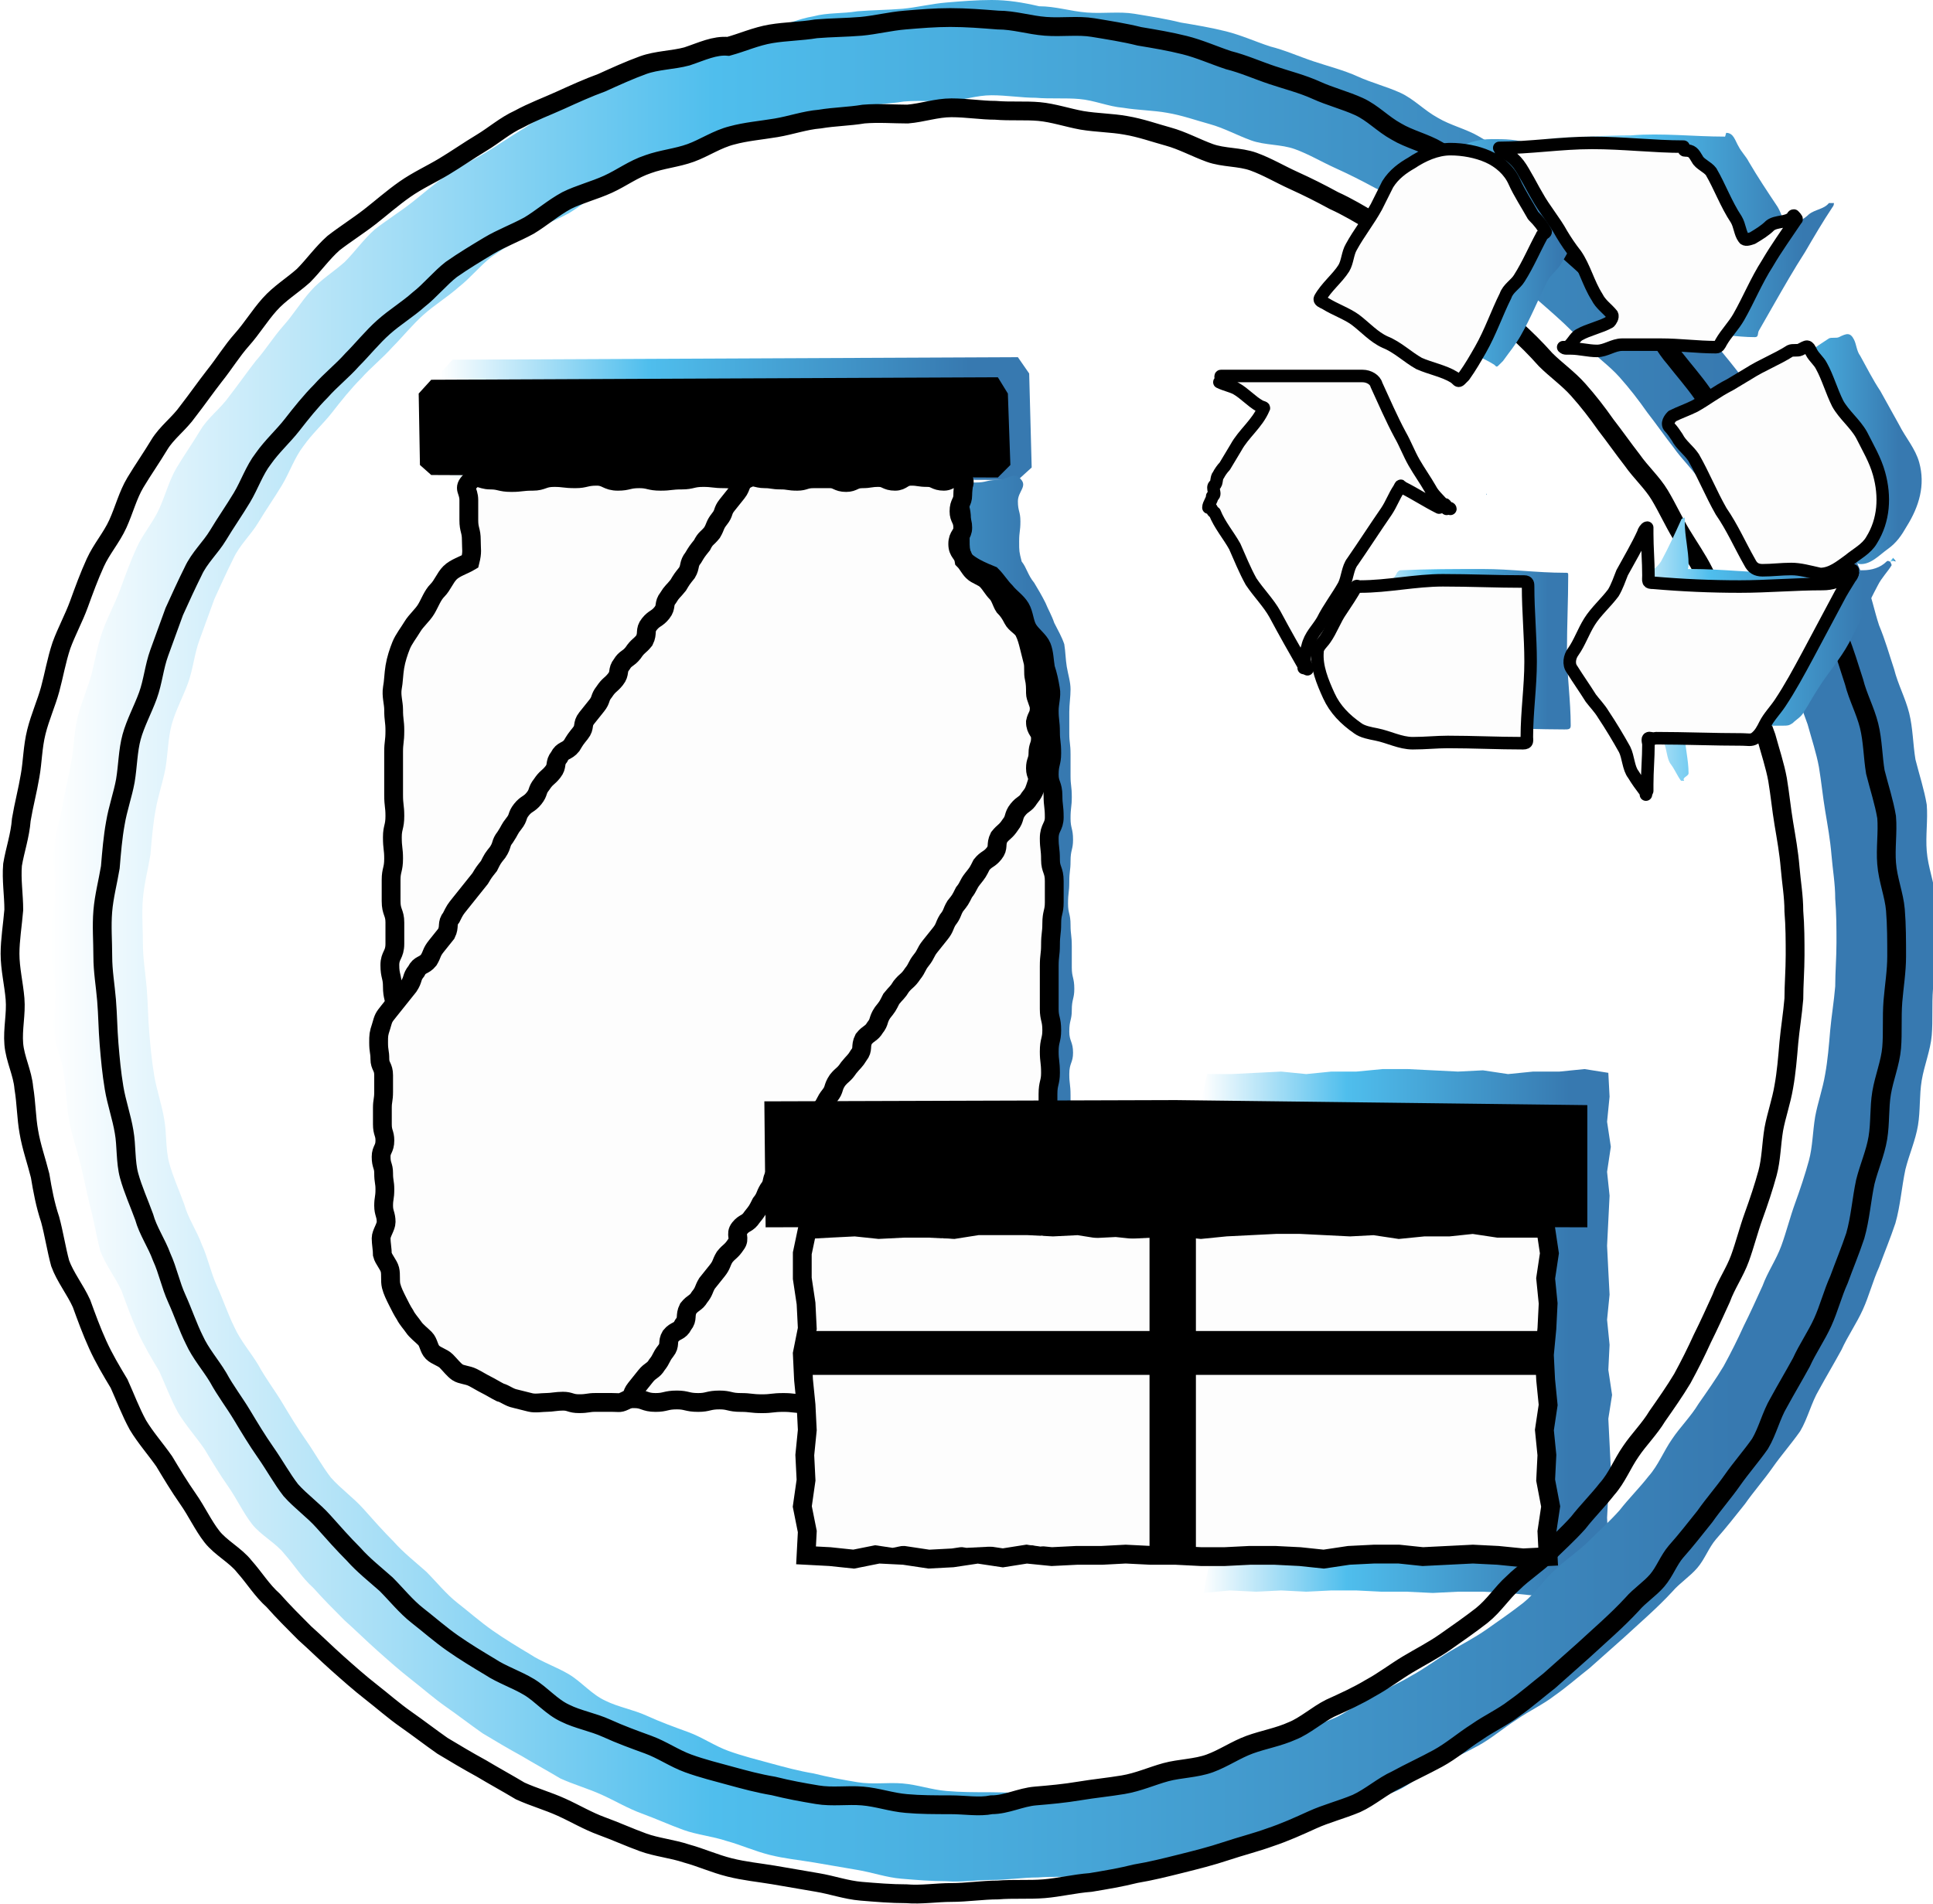 <?xml version="1.0" encoding="utf-8"?>
<!-- Generator: Adobe Illustrator 22.0.1, SVG Export Plug-In . SVG Version: 6.00 Build 0)  -->
<svg version="1.1" id="due_Livello_1" xmlns="http://www.w3.org/2000/svg" xmlns:xlink="http://www.w3.org/1999/xlink" x="0px" y="0px"
	 viewBox="0 0 154.2 151.9" style="enable-background:new 0 0 154.2 151.9;" xml:space="preserve">
<g>
	<linearGradient id="due_SVGID_1_" gradientUnits="userSpaceOnUse" x1="95.892" y1="106.292" x2="128.624" y2="106.292">
		<stop  offset="0" style="stop-color:#FFFFFF"/>
		<stop  offset="0.353" style="stop-color:#4FBEED"/>
		<stop  offset="0.895" style="stop-color:#3779B0"/>
	</linearGradient>
	<polygon style="fill:url(#due_SVGID_1_);" points="96.3,85.7 95.9,87.5 96,89.5 96.2,91.5 96.4,93.4 96,95.4 96,97.4 96.2,99.4
		96.3,101.3 96.1,103.3 96.2,105.3 95.9,107.3 96.3,109.2 96.3,111.2 96.2,113.2 95.9,115.2 96.4,117.1 96.2,119.1 95.9,121.1
		96,123.1 96.4,125.1 96,127.1 98.1,126.9 100.2,127 102.2,126.9 104.2,127 106.2,126.9 108.2,126.9 110.2,127 112.2,127
		114.3,127.1 116.3,127 118.3,127 120.3,127.1 122.3,127.3 124.3,126.9 126.4,126.8 128.3,126.9 128.3,125.1 128.3,123.1
		128.2,121.1 128.3,119.2 128.5,117.2 128.4,115.2 128.3,113.2 128.6,111.3 128.3,109.3 128.4,107.3 128.2,105.3 128.4,103.3
		128.3,101.4 128.2,99.4 128.3,97.4 128.4,95.4 128.2,93.5 128.5,91.5 128.2,89.5 128.4,87.5 128.3,85.6 126.4,85.3 124.4,85.5
		122.3,85.5 120.3,85.7 118.3,85.4 116.3,85.5 114.3,85.4 112.3,85.3 110.3,85.3 108.2,85.5 106.2,85.5 104.2,85.7 102.2,85.5
		100.2,85.6 98.2,85.7 	"/>
</g>
<g>
	<linearGradient id="due_SVGID_2_" gradientUnits="userSpaceOnUse" x1="35.069" y1="33.411" x2="82.299" y2="33.411">
		<stop  offset="0" style="stop-color:#FFFFFF"/>
		<stop  offset="0.353" style="stop-color:#4FBEED"/>
		<stop  offset="0.895" style="stop-color:#3779B0"/>
	</linearGradient>
	<polygon style="fill:url(#due_SVGID_2_);" points="81.2,38.3 36.1,38.1 35.2,37.3 35.1,29.8 36.1,28.7 81.2,28.5 82.1,29.8 82.3,37.3
		"/>
</g>
<g>
	<linearGradient id="due_SVGID_3_" gradientUnits="userSpaceOnUse" x1="3.959" y1="75.027" x2="154.188" y2="75.027">
		<stop  offset="0" style="stop-color:#FFFFFF"/>
		<stop  offset="0.353" style="stop-color:#4FBEED"/>
		<stop  offset="0.895" style="stop-color:#3779B0"/>
	</linearGradient>
	<path style="fill:url(#due_SVGID_3_);" d="M139.1,30.3c-0.7-1-1.5-1.9-2.2-2.8c-0.8-0.9-1.3-2-2.1-2.9c-0.8-0.9-1.9-1.5-2.8-2.3
		s-1.7-1.7-2.6-2.5c-0.9-0.8-1.8-1.6-2.7-2.4c-0.9-0.8-1.9-1.5-2.9-2.2c-1-0.7-1.7-1.7-2.7-2.4c-1-0.7-2.1-1.3-3.1-1.9
		c-1-0.6-2.3-0.9-3.3-1.5c-1.1-0.6-1.9-1.5-3-2c-1.1-0.5-2.3-0.8-3.4-1.3c-1.1-0.5-2.3-0.8-3.5-1.2c-1.2-0.4-2.3-0.9-3.5-1.2
		c-1.2-0.4-2.3-0.9-3.5-1.2c-1.2-0.3-2.4-0.5-3.6-0.7c-1.2-0.3-2.5-0.5-3.7-0.7c-1.2-0.2-2.5,0-3.8-0.1c-1.3-0.1-2.5-0.5-3.8-0.5
		C81.6,0.2,80.4,0,79.1,0c-1.2,0-2.4,0.1-3.6,0.2c-1.2,0.1-2.4,0.4-3.5,0.5c-1.2,0.1-2.4,0.1-3.6,0.2C67.2,1.1,66,1,64.9,1.3
		c-1.2,0.2-2.3,0.7-3.4,1c-1.2,0.3-2.3,0.8-3.4,1.1c-1.1,0.3-2.4,0.3-3.5,0.7c-1.1,0.4-2.2,0.9-3.3,1.4c-1.1,0.4-2.2,0.9-3.3,1.4
		c-1.1,0.5-2.2,0.9-3.3,1.5c-1.1,0.5-2,1.3-3,1.9c-1,0.6-2,1.3-3,1.9c-1,0.6-2.1,1.1-3.1,1.8c-1,0.7-1.9,1.5-2.8,2.2
		c-0.9,0.7-2,1.4-2.9,2.1c-0.9,0.8-1.6,1.8-2.4,2.6c-0.9,0.8-1.9,1.4-2.7,2.3c-0.8,0.9-1.4,1.9-2.2,2.8c-0.8,0.9-1.4,1.9-2.2,2.8
		c-0.7,0.9-1.4,1.9-2.1,2.8c-0.7,1-1.7,1.7-2.3,2.7c-0.6,1-1.3,2-1.9,3c-0.6,1-0.9,2.2-1.4,3.3c-0.5,1.1-1.3,2-1.8,3.1
		c-0.5,1.1-0.9,2.2-1.3,3.3c-0.4,1.1-1,2.2-1.4,3.3c-0.4,1.1-0.6,2.3-0.9,3.5c-0.3,1.1-0.8,2.2-1.1,3.4c-0.3,1.2-0.3,2.4-0.5,3.5
		c-0.2,1.2-0.5,2.3-0.7,3.5c-0.2,1.2-0.6,2.3-0.7,3.5c-0.1,1.2,0.1,2.4,0.1,3.6C4.3,72.7,4,73.9,4,75.1c0,1.2,0.3,2.4,0.4,3.6
		c0.1,1.2-0.2,2.4-0.1,3.6c0.1,1.2,0.7,2.3,0.8,3.5c0.2,1.2,0.2,2.4,0.4,3.5c0.2,1.2,0.6,2.3,0.9,3.5c0.3,1.2,0.5,2.3,0.8,3.5
		c0.3,1.1,0.5,2.4,0.8,3.5c0.4,1.1,1.2,2.1,1.7,3.2c0.4,1.1,0.8,2.2,1.3,3.3c0.5,1.1,1.1,2.1,1.7,3.1c0.5,1.1,0.9,2.2,1.5,3.3
		c0.6,1,1.4,1.9,2.1,2.9c0.6,1,1.2,2,1.9,3c0.7,1,1.2,2.1,1.9,3c0.7,0.9,1.9,1.5,2.6,2.4c0.8,0.9,1.4,1.9,2.3,2.7
		c0.8,0.9,1.6,1.7,2.5,2.6c0.9,0.8,1.7,1.6,2.6,2.4c0.9,0.8,1.8,1.6,2.7,2.3c0.9,0.7,1.8,1.5,2.8,2.2c1,0.7,1.9,1.4,2.9,2.1
		c1,0.6,2,1.2,3.1,1.8c1,0.6,2.1,1.2,3.1,1.8c1.1,0.5,2.2,0.8,3.3,1.3c1.1,0.5,2.1,1.1,3.2,1.5c1.1,0.4,2.2,0.9,3.3,1.3
		c1.1,0.4,2.3,0.5,3.5,0.9c1.1,0.3,2.2,0.8,3.4,1.1c1.2,0.3,2.3,0.4,3.5,0.6c1.2,0.2,2.3,0.4,3.5,0.6c1.2,0.2,2.3,0.6,3.5,0.7
		c1.2,0.1,2.4,0.2,3.6,0.2c1.2,0.1,2.4-0.1,3.6-0.1c1.2,0,2.5-0.2,3.7-0.2c1.2-0.1,2.5,0,3.7-0.1c1.2-0.1,2.4-0.4,3.7-0.5
		c1.2-0.2,2.4-0.4,3.6-0.7c1.2-0.2,2.4-0.5,3.6-0.8c1.2-0.3,2.4-0.6,3.6-1c1.2-0.4,2.4-0.7,3.5-1.1c1.2-0.4,2.3-0.9,3.4-1.4
		c1.1-0.5,2.3-0.8,3.5-1.3c1.1-0.5,2.1-1.4,3.2-1.9c1.1-0.6,2.2-1.1,3.3-1.7c1.1-0.6,2-1.4,3.1-2.1c1-0.7,2.1-1.2,3-1.9
		c1-0.7,1.9-1.5,2.8-2.2c0.9-0.8,1.8-1.6,2.7-2.4c1.3-1.2,2.7-2.4,3.9-3.7c0.6-0.7,1.4-1.2,2-1.9c0.6-0.7,0.9-1.6,1.5-2.3
		c0.8-0.9,1.5-1.8,2.3-2.8c0.7-1,1.5-1.9,2.2-2.9c0.7-1,1.5-1.9,2.2-2.9c0.6-1,0.9-2.3,1.5-3.3c0.6-1.1,1.2-2.1,1.8-3.2
		c0.5-1.1,1.2-2.1,1.7-3.2c0.5-1.1,0.8-2.3,1.3-3.4c0.4-1.1,0.9-2.3,1.3-3.5c0.4-1.4,0.5-2.9,0.8-4.3c0.3-1.2,0.8-2.3,1-3.5
		c0.2-1.2,0.1-2.4,0.3-3.6c0.2-1.2,0.7-2.4,0.8-3.6c0.1-1.2,0-2.4,0.1-3.7c0.1-1.2,0.3-2.4,0.3-3.6c0-1.2,0-2.5-0.1-3.7
		c-0.1-1.2-0.6-2.4-0.7-3.7c-0.1-1.2,0.1-2.5,0-3.7c-0.2-1.2-0.6-2.4-0.9-3.6c-0.2-1.2-0.2-2.5-0.5-3.7c-0.3-1.2-0.9-2.3-1.2-3.5
		c-0.4-1.2-0.7-2.3-1.2-3.5c-0.4-1.2-0.6-2.4-1.1-3.5c-0.5-1.1-1-2.3-1.5-3.4c-0.5-1.1-1.4-2-2-3.1c-0.6-1.1-1.1-2.2-1.7-3.3
		c-0.6-1.1-1.2-2.1-1.9-3.2C140.6,32.2,139.8,31.3,139.1,30.3z M79,143c-1.2,0-2.4,0-3.5-0.1c-1.2-0.1-2.3-0.5-3.5-0.6
		c-1.2-0.1-2.4,0.1-3.6-0.1c-1.2-0.2-2.3-0.4-3.5-0.7c-1.2-0.2-2.3-0.5-3.4-0.8c-1.1-0.3-2.3-0.6-3.4-1c-1.1-0.4-2.1-1.1-3.2-1.5
		c-1.1-0.4-2.2-0.8-3.3-1.3c-1.1-0.5-2.3-0.7-3.3-1.2c-1.1-0.5-1.9-1.5-2.9-2.1c-1-0.6-2.2-1-3.1-1.6c-1-0.6-2-1.2-3-1.9
		c-1-0.7-1.9-1.5-2.8-2.2c-0.9-0.7-1.7-1.7-2.5-2.5c-0.9-0.8-1.8-1.5-2.6-2.4c-0.8-0.8-1.6-1.7-2.4-2.6c-0.8-0.9-1.8-1.6-2.6-2.5
		c-0.7-0.9-1.3-2-2-3c-0.7-1-1.3-2-1.9-3c-0.6-1-1.3-1.9-1.9-3c-0.6-1-1.4-1.9-1.9-3c-0.5-1-0.9-2.2-1.4-3.3
		c-0.5-1.1-0.7-2.2-1.2-3.3c-0.4-1.1-1.1-2.1-1.4-3.2c-0.4-1.1-0.9-2.2-1.2-3.3c-0.3-1.1-0.2-2.4-0.4-3.5c-0.2-1.2-0.6-2.3-0.8-3.5
		c-0.2-1.2-0.3-2.3-0.4-3.5c-0.1-1.2-0.1-2.3-0.2-3.5c-0.1-1.2-0.3-2.3-0.3-3.5c0-1.2-0.1-2.4,0-3.6c0.1-1.2,0.4-2.3,0.6-3.5
		c0.1-1.2,0.2-2.4,0.4-3.5c0.2-1.2,0.6-2.3,0.8-3.4c0.2-1.2,0.2-2.4,0.5-3.5c0.3-1.1,0.9-2.2,1.3-3.3c0.4-1.1,0.5-2.3,0.9-3.4
		c0.4-1.1,0.8-2.2,1.2-3.3c0.5-1.1,1-2.2,1.5-3.2c0.5-1.1,1.4-1.9,2-2.9c0.6-1,1.3-2,1.9-3c0.6-1,1-2.2,1.7-3.1
		c0.7-1,1.6-1.8,2.3-2.7c0.7-0.9,1.5-1.9,2.3-2.7c0.8-0.9,1.7-1.6,2.5-2.5c0.8-0.8,1.6-1.8,2.5-2.6c0.9-0.8,1.9-1.4,2.8-2.2
		c0.9-0.7,1.7-1.7,2.6-2.4c1-0.7,2-1.3,3-1.9c1-0.6,2.1-1,3.2-1.6c1-0.6,1.9-1.4,3-2c1-0.5,2.2-0.8,3.3-1.3c1.1-0.5,2-1.2,3.2-1.6
		c1.1-0.4,2.3-0.5,3.4-0.9c1.1-0.4,2.1-1.1,3.3-1.4c1.1-0.3,2.3-0.4,3.5-0.6c1.2-0.2,2.3-0.6,3.5-0.7c1.2-0.2,2.3-0.2,3.5-0.4
		c1.2-0.1,2.4,0,3.5,0c1.2-0.1,2.3-0.5,3.5-0.5c1.2,0,2.4,0.2,3.5,0.2c1.2,0.1,2.4,0,3.5,0.1c1.2,0.1,2.3,0.6,3.5,0.7
		c1.2,0.2,2.4,0.2,3.5,0.4c1.2,0.2,2.3,0.6,3.4,0.9c1.1,0.3,2.2,0.9,3.3,1.3c1.1,0.4,2.4,0.3,3.5,0.7c1.1,0.4,2.1,1,3.2,1.5
		c1.1,0.5,2.1,1,3.2,1.6c1.1,0.5,2.1,1.1,3.1,1.7c1,0.6,2,1.3,3,1.9c1,0.6,1.9,1.4,2.9,2.1c1,0.7,1.8,1.5,2.7,2.2
		c0.9,0.7,1.8,1.5,2.7,2.3c0.9,0.8,1.7,1.6,2.5,2.5c0.8,0.8,1.8,1.5,2.6,2.4c0.8,0.9,1.5,1.8,2.2,2.8c0.7,0.9,1.4,1.9,2.1,2.8
		c0.7,1,1.6,1.8,2.2,2.8c0.6,1,1.1,2.1,1.7,3.1c0.6,1,1.3,2,1.8,3c0.5,1,1.1,2.1,1.5,3.2c0.5,1.1,0.7,2.3,1.1,3.4
		c0.4,1.1,0.9,2.2,1.2,3.3c0.4,1.1,0.8,2.2,1.2,3.3c0.3,1.1,0.7,2.3,0.9,3.4c0.2,1.2,0.3,2.3,0.5,3.5c0.2,1.2,0.4,2.3,0.5,3.5
		c0.1,1.2,0.3,2.3,0.3,3.5c0.1,1.2,0.1,2.4,0.1,3.5c0,1.2-0.1,2.4-0.1,3.5c-0.1,1.2-0.3,2.4-0.4,3.5c-0.1,1.2-0.2,2.4-0.4,3.5
		c-0.2,1.2-0.6,2.3-0.8,3.4c-0.2,1.2-0.2,2.4-0.5,3.5c-0.3,1.1-0.7,2.3-1.1,3.4c-0.4,1.1-0.7,2.3-1.1,3.4c-0.4,1.1-1.1,2.1-1.5,3.2
		c-0.5,1.1-1,2.2-1.5,3.2c-0.5,1.1-1,2.1-1.6,3.2c-0.6,1-1.3,2-2,3c-0.6,1-1.5,1.9-2.1,2.8c-0.7,1-1.1,2.1-1.9,3
		c-0.7,0.9-1.6,1.8-2.3,2.7c-0.8,0.9-1.7,1.7-2.5,2.5c-0.8,0.8-1.9,1.5-2.7,2.3c-0.9,0.8-1.5,1.8-2.5,2.6c-0.9,0.7-1.9,1.4-2.9,2.1
		c-1,0.7-2,1.2-3,1.8c-1,0.6-1.9,1.3-3,1.9c-1,0.6-2.1,1.1-3.2,1.6c-1,0.5-2,1.4-3,1.8c-1.1,0.5-2.3,0.7-3.4,1.1
		c-1.1,0.4-2.1,1.1-3.2,1.5c-1.1,0.4-2.4,0.4-3.5,0.7c-1.1,0.3-2.2,0.8-3.4,1c-1.2,0.2-2.3,0.3-3.5,0.5c-1.2,0.2-2.3,0.3-3.5,0.4
		c-1.2,0.1-2.3,0.7-3.5,0.7C81.4,143.1,80.2,143,79,143z"/>
</g>
<g>
	<path style="fill:none;stroke:#000000;stroke-width:1.5;stroke-miterlimit:10;" d="M135.8,31.4c-0.7-1-1.5-1.9-2.2-2.8
		c-0.8-0.9-1.3-2-2.1-2.9c-0.8-0.9-1.9-1.5-2.8-2.3c-0.8-0.8-1.7-1.7-2.6-2.5c-0.9-0.8-1.8-1.6-2.7-2.4c-0.9-0.8-1.9-1.5-2.9-2.2
		c-1-0.7-1.7-1.7-2.7-2.4c-1-0.7-2.1-1.3-3.1-1.9c-1-0.6-2.3-0.9-3.3-1.5c-1.1-0.6-1.9-1.5-3-2c-1.1-0.5-2.3-0.8-3.4-1.3
		c-1.1-0.5-2.3-0.8-3.5-1.2c-1.2-0.4-2.3-0.9-3.5-1.2c-1.2-0.4-2.3-0.9-3.5-1.2c-1.2-0.3-2.4-0.5-3.6-0.7c-1.2-0.3-2.5-0.5-3.7-0.7
		c-1.2-0.2-2.5,0-3.8-0.1c-1.3-0.1-2.5-0.5-3.8-0.5c-1.3-0.1-2.5-0.2-3.8-0.2c-1.2,0-2.4,0.1-3.6,0.2c-1.2,0.1-2.4,0.4-3.5,0.5
		c-1.2,0.1-2.4,0.1-3.6,0.2c-1.2,0.2-2.4,0.2-3.6,0.4c-1.2,0.2-2.3,0.7-3.4,1C57,3.6,56,4.1,54.8,4.5c-1.1,0.3-2.4,0.3-3.5,0.7
		c-1.1,0.4-2.2,0.9-3.3,1.4c-1.1,0.4-2.2,0.9-3.3,1.4c-1.1,0.5-2.2,0.9-3.3,1.5c-1.1,0.5-2,1.3-3,1.9c-1,0.6-2,1.3-3,1.9
		c-1,0.6-2.1,1.1-3.1,1.8c-1,0.7-1.9,1.5-2.8,2.2c-0.9,0.7-2,1.4-2.9,2.1c-0.9,0.8-1.6,1.8-2.4,2.6c-0.9,0.8-1.9,1.4-2.7,2.3
		c-0.8,0.9-1.4,1.9-2.2,2.8C18.5,28,17.9,29,17.1,30c-0.7,0.9-1.4,1.9-2.1,2.8c-0.7,1-1.7,1.7-2.3,2.7c-0.6,1-1.3,2-1.9,3
		c-0.6,1-0.9,2.2-1.4,3.3c-0.5,1.1-1.3,2-1.8,3.1c-0.5,1.1-0.9,2.2-1.3,3.3c-0.4,1.1-1,2.2-1.4,3.3C4.5,52.7,4.3,53.9,4,55
		c-0.3,1.1-0.8,2.2-1.1,3.4c-0.3,1.2-0.3,2.4-0.5,3.5c-0.2,1.2-0.5,2.3-0.7,3.5C1.6,66.7,1.2,67.8,1,69c-0.1,1.2,0.1,2.4,0.1,3.6
		C1,73.8,0.8,75,0.8,76.1c0,1.2,0.3,2.4,0.4,3.6c0.1,1.2-0.2,2.4-0.1,3.6c0.1,1.2,0.7,2.3,0.8,3.5c0.2,1.2,0.2,2.4,0.4,3.5
		c0.2,1.2,0.6,2.3,0.9,3.5C3.4,95,3.6,96.1,4,97.3c0.3,1.1,0.5,2.4,0.8,3.5c0.4,1.1,1.2,2.1,1.7,3.2c0.4,1.1,0.8,2.2,1.3,3.3
		c0.5,1.1,1.1,2.1,1.7,3.1c0.5,1.1,0.9,2.2,1.5,3.3c0.6,1,1.4,1.9,2.1,2.9c0.6,1,1.2,2,1.9,3c0.7,1,1.2,2.1,1.9,3
		c0.7,0.9,1.9,1.5,2.6,2.4c0.8,0.9,1.4,1.9,2.3,2.7c0.8,0.9,1.6,1.7,2.5,2.6c0.9,0.8,1.7,1.6,2.6,2.4c0.9,0.8,1.8,1.6,2.7,2.3
		c0.9,0.7,1.8,1.5,2.8,2.2c1,0.7,1.9,1.4,2.9,2.1c1,0.6,2,1.2,3.1,1.8c1,0.6,2.1,1.2,3.1,1.8c1.1,0.5,2.2,0.8,3.3,1.3
		c1.1,0.5,2.1,1.1,3.2,1.5c1.1,0.4,2.2,0.9,3.3,1.3c1.1,0.4,2.3,0.5,3.5,0.9c1.1,0.3,2.2,0.8,3.4,1.1c1.2,0.3,2.3,0.4,3.5,0.6
		c1.2,0.2,2.3,0.4,3.5,0.6c1.2,0.2,2.3,0.6,3.5,0.7c1.2,0.1,2.4,0.2,3.6,0.2c1.2,0.1,2.4-0.1,3.6-0.1c1.2,0,2.5-0.2,3.7-0.2
		c1.2-0.1,2.5,0,3.7-0.1c1.2-0.1,2.4-0.4,3.7-0.5c1.2-0.2,2.4-0.4,3.6-0.7c1.2-0.2,2.4-0.5,3.6-0.8c1.2-0.3,2.4-0.6,3.6-1
		c1.2-0.4,2.4-0.7,3.5-1.1c1.2-0.4,2.3-0.9,3.4-1.4c1.1-0.5,2.3-0.8,3.5-1.3c1.1-0.5,2.1-1.4,3.2-1.9c1.1-0.6,2.2-1.1,3.3-1.7
		c1.1-0.6,2-1.4,3.1-2.1c1-0.7,2.1-1.2,3-1.9c1-0.7,1.9-1.5,2.8-2.2c0.9-0.8,1.8-1.6,2.7-2.4c1.3-1.2,2.7-2.4,3.9-3.7
		c0.6-0.7,1.4-1.2,2-1.9c0.6-0.7,0.9-1.6,1.5-2.3c0.8-0.9,1.5-1.8,2.3-2.8c0.7-1,1.5-1.9,2.2-2.9c0.7-1,1.5-1.9,2.2-2.9
		c0.6-1,0.9-2.3,1.5-3.3c0.6-1.1,1.2-2.1,1.8-3.2c0.5-1.1,1.2-2.1,1.7-3.2c0.5-1.1,0.8-2.3,1.3-3.4c0.4-1.1,0.9-2.3,1.3-3.5
		c0.4-1.4,0.5-2.9,0.8-4.3c0.3-1.2,0.8-2.3,1-3.5c0.2-1.2,0.1-2.4,0.3-3.6c0.2-1.2,0.7-2.4,0.8-3.6c0.1-1.2,0-2.4,0.1-3.7
		c0.1-1.2,0.3-2.4,0.3-3.6c0-1.2,0-2.5-0.1-3.7c-0.1-1.2-0.6-2.4-0.7-3.7c-0.1-1.2,0.1-2.5,0-3.7c-0.2-1.2-0.6-2.4-0.9-3.6
		c-0.2-1.2-0.2-2.5-0.5-3.7c-0.3-1.2-0.9-2.3-1.2-3.5c-0.4-1.2-0.7-2.3-1.2-3.5c-0.4-1.2-0.6-2.4-1.1-3.5c-0.5-1.1-1-2.3-1.5-3.4
		c-0.5-1.1-1.4-2-2-3.1c-0.6-1.1-1.1-2.2-1.7-3.3c-0.6-1.1-1.2-2.1-1.9-3.2C137.4,33.3,136.6,32.4,135.8,31.4z M75.8,144
		c-1.2,0-2.4,0-3.5-0.1c-1.2-0.1-2.3-0.5-3.5-0.6c-1.2-0.1-2.4,0.1-3.6-0.1c-1.2-0.2-2.3-0.4-3.5-0.7c-1.2-0.2-2.3-0.5-3.4-0.8
		c-1.1-0.3-2.3-0.6-3.4-1c-1.1-0.4-2.1-1.1-3.2-1.5c-1.1-0.4-2.2-0.8-3.3-1.3c-1.1-0.5-2.3-0.7-3.3-1.2c-1.1-0.5-1.9-1.5-2.9-2.1
		c-1-0.6-2.2-1-3.1-1.6c-1-0.6-2-1.2-3-1.9c-1-0.7-1.9-1.5-2.8-2.2c-0.9-0.7-1.7-1.7-2.5-2.5c-0.9-0.8-1.8-1.5-2.6-2.4
		c-0.8-0.8-1.6-1.7-2.4-2.6c-0.8-0.9-1.8-1.6-2.6-2.5c-0.7-0.9-1.3-2-2-3c-0.7-1-1.3-2-1.9-3c-0.6-1-1.3-1.9-1.9-3
		c-0.6-1-1.4-1.9-1.9-3c-0.5-1-0.9-2.2-1.4-3.3c-0.5-1.1-0.7-2.2-1.2-3.3c-0.4-1.1-1.1-2.1-1.4-3.2c-0.4-1.1-0.9-2.2-1.2-3.3
		c-0.3-1.1-0.2-2.4-0.4-3.5c-0.2-1.2-0.6-2.3-0.8-3.5c-0.2-1.2-0.3-2.3-0.4-3.5c-0.1-1.2-0.1-2.3-0.2-3.5c-0.1-1.2-0.3-2.3-0.3-3.5
		c0-1.2-0.1-2.4,0-3.6c0.1-1.2,0.4-2.3,0.6-3.5c0.1-1.2,0.2-2.4,0.4-3.5c0.2-1.2,0.6-2.3,0.8-3.4c0.2-1.2,0.2-2.4,0.5-3.5
		c0.3-1.1,0.9-2.2,1.3-3.3c0.4-1.1,0.5-2.3,0.9-3.4c0.4-1.1,0.8-2.2,1.2-3.3c0.5-1.1,1-2.2,1.5-3.2c0.5-1.1,1.4-1.9,2-2.9
		c0.6-1,1.3-2,1.9-3c0.6-1,1-2.2,1.7-3.1c0.7-1,1.6-1.8,2.3-2.7c0.7-0.9,1.5-1.9,2.3-2.7c0.8-0.9,1.7-1.6,2.5-2.5
		c0.8-0.8,1.6-1.8,2.5-2.6c0.9-0.8,1.9-1.4,2.8-2.2c0.9-0.7,1.7-1.7,2.6-2.4c1-0.7,2-1.3,3-1.9c1-0.6,2.1-1,3.2-1.6
		c1-0.6,1.9-1.4,3-2c1-0.5,2.2-0.8,3.3-1.3c1.1-0.5,2-1.2,3.2-1.6c1.1-0.4,2.3-0.5,3.4-0.9c1.1-0.4,2.1-1.1,3.3-1.4
		c1.1-0.3,2.3-0.4,3.5-0.6c1.2-0.2,2.3-0.6,3.5-0.7c1.2-0.2,2.3-0.2,3.5-0.4c1.2-0.1,2.4,0,3.5,0c1.2-0.1,2.3-0.5,3.5-0.5
		c1.2,0,2.4,0.2,3.5,0.2c1.2,0.1,2.4,0,3.5,0.1C84,9,85.2,9.4,86.3,9.6c1.2,0.2,2.4,0.2,3.5,0.4c1.2,0.2,2.3,0.6,3.4,0.9
		c1.1,0.3,2.2,0.9,3.3,1.3c1.1,0.4,2.4,0.3,3.5,0.7c1.1,0.4,2.1,1,3.2,1.5c1.1,0.5,2.1,1,3.2,1.6c1.1,0.5,2.1,1.1,3.1,1.7
		c1,0.6,2,1.3,3,1.9c1,0.6,1.9,1.4,2.9,2.1c1,0.7,1.8,1.5,2.7,2.2c0.9,0.7,1.8,1.5,2.7,2.3c0.9,0.8,1.7,1.6,2.5,2.5
		c0.8,0.8,1.8,1.5,2.6,2.4c0.8,0.9,1.5,1.8,2.2,2.8c0.7,0.9,1.4,1.9,2.1,2.8c0.7,1,1.6,1.8,2.2,2.8c0.6,1,1.1,2.1,1.7,3.1
		c0.6,1,1.3,2,1.8,3c0.5,1,1.1,2.1,1.5,3.2c0.5,1.1,0.7,2.3,1.1,3.4c0.4,1.1,0.9,2.2,1.2,3.3c0.4,1.1,0.8,2.2,1.2,3.3
		c0.3,1.1,0.7,2.3,0.9,3.4c0.2,1.2,0.3,2.3,0.5,3.5c0.2,1.2,0.4,2.3,0.5,3.5c0.1,1.2,0.3,2.3,0.3,3.5c0.1,1.2,0.1,2.4,0.1,3.5
		c0,1.2-0.1,2.4-0.1,3.5c-0.1,1.2-0.3,2.4-0.4,3.5c-0.1,1.2-0.2,2.4-0.4,3.5c-0.2,1.2-0.6,2.3-0.8,3.4c-0.2,1.2-0.2,2.4-0.5,3.5
		c-0.3,1.1-0.7,2.3-1.1,3.4c-0.4,1.1-0.7,2.3-1.1,3.4c-0.4,1.1-1.1,2.1-1.5,3.2c-0.5,1.1-1,2.2-1.5,3.2c-0.5,1.1-1,2.1-1.6,3.2
		c-0.6,1-1.3,2-2,3c-0.6,1-1.5,1.9-2.1,2.8c-0.7,1-1.1,2.1-1.9,3c-0.7,0.9-1.6,1.8-2.3,2.7c-0.8,0.9-1.7,1.7-2.5,2.5
		c-0.8,0.8-1.9,1.5-2.7,2.3c-0.9,0.8-1.5,1.8-2.5,2.6c-0.9,0.7-1.9,1.4-2.9,2.1c-1,0.7-2,1.2-3,1.8c-1,0.6-1.9,1.3-3,1.9
		c-1,0.6-2.1,1.1-3.2,1.6c-1,0.5-2,1.4-3,1.8c-1.1,0.5-2.3,0.7-3.4,1.1c-1.1,0.4-2.1,1.1-3.2,1.5c-1.1,0.4-2.4,0.4-3.5,0.7
		c-1.1,0.3-2.2,0.8-3.4,1c-1.2,0.2-2.3,0.3-3.5,0.5c-1.2,0.2-2.3,0.3-3.5,0.4c-1.2,0.1-2.3,0.7-3.5,0.7C78.1,144.2,77,144,75.8,144z
		"/>
</g>
<g>
	<g>
		<g>
			<linearGradient id="due_SVGID_4_" gradientUnits="userSpaceOnUse" x1="122.78" y1="18.809" x2="146.307" y2="18.809">
				<stop  offset="0" style="stop-color:#FFFFFF"/>
				<stop  offset="0.353" style="stop-color:#4FBEED"/>
				<stop  offset="0.895" style="stop-color:#3779B0"/>
			</linearGradient>
			<path style="fill:url(#due_SVGID_4_);" d="M137.6,10.9c0,0.1,0.1-0.3,0.1-0.3c0.6,0,0.7,0.6,1,1.1c0.2,0.4,0.6,0.8,0.8,1.2
				c0.7,1.2,1.5,2.4,2.3,3.6c0.3,0.5,0.4,1,0.7,1.5c0.1,0.2,0.2,0.2,0.4,0c0.5-0.3,1-0.5,1.4-0.9c0.5-0.4,1.2-0.4,1.6-0.9
				c0,0,0.4,0,0.4,0c0,0,0,0.2-0.1,0.3c-0.8,1.2-1.5,2.4-2.2,3.6c-0.9,1.4-1.7,2.8-2.5,4.2c-0.4,0.7-0.8,1.4-1.2,2.1
				c-0.1,0.2,0,0.5-0.3,0.5c-1.5,0-2.9-0.3-4.4-0.3c-1,0-2.1,0.3-3.1,0.3c-0.7,0-1.3,0.2-2,0.2c-0.7,0-1.4-0.2-2.1-0.2
				c-0.1,0-0.3,0.1-0.5,0.1c-0.1,0-0.2-0.1-0.3-0.1c0,0,0.2-0.2,0.2-0.3c0.4-0.2,0.9-0.4,1.3-0.6c0.7-0.4,1.4-1,2.1-1.5
				c0.1-0.1,0.5,0,0.3-0.2c-0.4-0.5-0.8-0.9-1.1-1.4c-0.7-1.1-1.2-2.2-1.9-3.3c-0.4-0.5-0.4-1.3-0.7-1.9c-0.6-1.1-1.5-2-2.1-3
				c-0.3-0.5-0.7-1-1-1.5c-0.5-0.9-0.7-1.9-1.7-2.3c-0.1,0-0.3,0.2-0.3,0.1c2.5,0,4.9-0.2,7.4-0.2C132.6,10.6,135.1,10.9,137.6,10.9
				z"/>
		</g>
		<g>
			<linearGradient id="due_SVGID_5_" gradientUnits="userSpaceOnUse" x1="99.86" y1="40.618" x2="118.441" y2="40.618">
				<stop  offset="0" style="stop-color:#FFFFFF"/>
				<stop  offset="0.353" style="stop-color:#4FBEED"/>
				<stop  offset="0.895" style="stop-color:#3779B0"/>
			</linearGradient>
			<path style="fill:url(#Sdue_VGID_5_);" d="M118.4,39.3c-0.1,0-0.2,0-0.3-0.1c-1-0.5-2.1-0.8-3-1.4c-0.2-0.1-0.2-0.4-0.4,0
				c-0.4,0.6-0.7,1.1-1.1,1.7c-0.9,1.3-1.5,2.9-2.4,4.2c-0.4,0.5-0.5,1.2-0.8,1.8c-0.5,0.9-1.2,1.8-1.7,2.7
				c-0.4,0.7-0.7,1.4-0.9,2.2c-0.1,0.3-0.6,0.9-0.6,1.2c0,0.2,0.2,0.4,0.1,0.6c0,0,0,0.2,0,0.3c0,0-0.2-0.1-0.2-0.2
				c-0.8-1.4-1.5-2.9-2.3-4.3c-0.5-0.9-1.2-1.8-1.7-2.7c-0.5-0.9-0.7-1.9-1.2-2.8c-0.5-0.9-1.5-1.6-1.8-2.6
				c-0.3-0.1,0.2-0.7-0.2-0.7c0-0.3,0.1-0.4,0.1-0.7c0.4-0.1-0.1-0.7,0.2-0.9c0.2-0.1,0.4-0.4,0.5-0.7c0.1-0.2,0.4-0.4,0.6-0.6
				c0.3-0.5,0.6-1,0.8-1.6c0.6-1.1,1.3-2.1,1.8-3.3c0.1-0.1,0-0.1-0.2-0.1c-0.7-0.4-1.3-0.8-2-1.2c-0.4-0.2-0.7-0.6-1.1-0.8
				c-0.1,0-0.2-0.1-0.2-0.2c0.1,0,0.2-0.2,0.3-0.2c2.7,0,5.5,0.2,8.2,0.2c1,0,2.1-0.2,3.1-0.2c0.5,0,0.6,0.4,0.7,0.7
				c0.6,1.3,1.8,2.4,2.5,3.7c0.4,0.7,0.6,1.6,1,2.3c0.4,0.7,0.8,1.5,1.2,2.2C117.5,38.3,118,38.7,118.4,39.3
				C118.4,39.3,118.4,39.2,118.4,39.3z"/>
		</g>
		<g>
			<linearGradient id="due_SVGID_6_" gradientUnits="userSpaceOnUse" x1="128.498" y1="51.913" x2="150.948" y2="51.913">
				<stop  offset="0" style="stop-color:#FFFFFF"/>
				<stop  offset="0.353" style="stop-color:#4FBEED"/>
				<stop  offset="0.895" style="stop-color:#3779B0"/>
			</linearGradient>
			<path style="fill:url(#due_SVGID_6_);" d="M142,45.7c2.2,0,4.4-0.2,6.6-0.2c0.7,0,1.4-0.2,1.9-0.7c0.1-0.1,0.2,0,0.3,0
				c0,0.1,0.1,0.2,0.1,0.3c-0.3,0.5-0.8,1-1.1,1.6c-0.8,1.5-1.5,3.1-2.3,4.6c-0.7,1.3-1.7,2.4-2.5,3.7c-0.4,0.6-0.7,1.2-1.1,1.8
				c-0.2,0.4-0.6,0.6-0.9,0.9c-0.3,0.2-0.4,0.2-0.8,0.2c-2.3,0-4.6,0-6.9,0c-0.1,0-0.3,0.4-0.5,0.3c-0.4-0.1-0.4,0-0.4,0.3
				c0,1.1,0.3,2.1,0.3,3.2c0,0.2-0.4,0.3-0.4,0.5c0,0,0.1,0.1,0,0.1c0,0-0.2,0-0.2,0c-0.3-0.4-0.5-0.9-0.8-1.3
				c-0.4-0.5-0.3-1.4-0.7-2c-0.5-0.9-1.3-1.7-1.9-2.7c-0.3-0.5-0.5-1-0.8-1.4c-0.5-0.8-0.8-1.6-1.4-2.4c-0.3-0.4-0.1-0.8,0.2-1.2
				c0.5-0.7,0.9-1.6,1.4-2.4c0.5-0.8,0.6-2,1.2-2.8c0.3-0.5,0.9-0.8,1.2-1.3c0.6-1.1,1.1-2.2,1.6-3.3c0-0.1,0.2-0.2,0.3-0.2
				c0,0.1,0,0.3,0,0.4c0,1.1,0.3,2.2,0.3,3.3c0,0.5-0.2,0.4,0.2,0.4C137.4,45.4,139.7,45.7,142,45.7z"/>
		</g>
		<g>
			<linearGradient id="due_SVGID_7_" gradientUnits="userSpaceOnUse" x1="108.577" y1="51.743" x2="125.261" y2="51.743">
				<stop  offset="0" style="stop-color:#FFFFFF"/>
				<stop  offset="0.353" style="stop-color:#4FBEED"/>
				<stop  offset="0.895" style="stop-color:#3779B0"/>
			</linearGradient>
			<path style="fill:url(#due_SVGID_7_);" d="M118.3,45.4c2.2,0,4.3,0.3,6.5,0.3c0.3,0,0.3,0,0.3,0.2c0,2-0.1,4-0.1,6s0.3,4,0.3,6
				c0,0.3-0.2,0.3-0.5,0.3c-2,0-4-0.1-6-0.1c-0.9,0-1.9-0.1-2.8-0.1c-1,0-2,0.2-3-0.1c-0.5-0.1-0.9-0.7-1.3-1
				c-1-0.7-1.8-1.4-2.3-2.5c-0.5-1.1-0.9-2.2-0.8-3.4c0-0.4,0.2-0.7,0.4-1c0.5-0.7,0.7-1.7,1.1-2.4c0.4-0.6,0.9-1.2,1.3-1.8
				c0-0.1,0.2-0.3,0.3-0.3C113.9,45.4,116.1,45.4,118.3,45.4z"/>
		</g>
		<g>
			<linearGradient id="due_SVGID_8_" gradientUnits="userSpaceOnUse" x1="136.434" y1="35.578" x2="153.223" y2="35.578">
				<stop  offset="0" style="stop-color:#FFFFFF"/>
				<stop  offset="0.353" style="stop-color:#4FBEED"/>
				<stop  offset="0.895" style="stop-color:#3779B0"/>
			</linearGradient>
			<path style="fill:url(#due_SVGID_8_);" d="M146.1,44.3c-0.8,0-1.5,0.3-2.3,0.4c-0.5,0-0.5-0.5-0.7-0.8c-0.8-1.4-1.5-2.8-2.3-4.1
				c-0.8-1.4-1.8-2.7-2.7-4c-0.4-0.6-0.7-1.2-1.1-1.8c-0.2-0.3-0.3-0.7-0.5-0.9c-0.3-0.3,0.1-0.4,0.3-0.5c0.6-0.3,1.1-0.7,1.7-1
				c0.9-0.5,1.9-1,2.9-1.5c0.5-0.3,0.9-0.7,1.4-1c1.1-0.7,2-1.4,3.1-2.1c0.2-0.1,0.6,0,0.8-0.1c0.6-0.3,0.9-0.4,1.2,0.2
				c0.2,0.4,0.2,0.9,0.5,1.3c0.5,0.9,1,1.9,1.6,2.8c0.5,0.9,1,1.8,1.5,2.7c0.5,1,1.3,1.9,1.6,3c0.5,1.8,0,3.5-1,5.1
				c-0.4,0.7-0.8,1.3-1.5,1.8c-0.7,0.5-1.4,1.3-2.3,1.2C147.5,44.6,146.8,44.3,146.1,44.3z"/>
		</g>
		<g>
			<linearGradient id="due_SVGID_9_" gradientUnits="userSpaceOnUse" x1="108.638" y1="20.21" x2="126.244" y2="20.21">
				<stop  offset="0" style="stop-color:#FFFFFF"/>
				<stop  offset="0.353" style="stop-color:#4FBEED"/>
				<stop  offset="0.895" style="stop-color:#3779B0"/>
			</linearGradient>
			<path style="fill:url(#due_SVGID_9_);" d="M126.2,17.6c0,0.1,0.1,0.1,0.1,0.1c-0.6,1.1-1.1,2.3-1.8,3.4c-0.3,0.5-0.8,0.8-1.1,1.4
				c-0.7,1.4-1.3,2.9-2.1,4.3c-0.4,0.7-0.9,1.3-1.4,2c-0.1,0.1-0.2,0.2-0.3,0.3c-0.2,0.2-0.2,0.2-0.4,0c-0.8-0.5-1.8-0.9-2.7-1.4
				c-0.9-0.5-1.7-1.3-2.6-1.8c-0.9-0.4-1.7-1-2.6-1.5c-0.7-0.5-1.5-0.9-2.3-1.3c-0.2-0.1-0.4-0.1-0.3-0.3c0.5-0.9,1.3-1.6,1.8-2.5
				c0.3-0.5,0.6-1,0.9-1.5c0.6-1.1,1.3-2.1,1.9-3.2c0.3-0.6,0.6-1.2,0.9-1.8c0.5-0.8,1-1.3,1.8-1.8c0.9-0.6,1.9-0.9,3-0.9
				c1,0,2.1,0,3,0.4c0.9,0.4,1.6,1.1,2,2c0.4,0.9,1.1,1.7,1.6,2.6C126,16.7,126,17.2,126.2,17.6z"/>
		</g>
		<g>
			<linearGradient id="due_SVGID_10_" gradientUnits="userSpaceOnUse" x1="118.535" y1="39.516" x2="118.595" y2="39.516">
				<stop  offset="0" style="stop-color:#FFFFFF"/>
				<stop  offset="0.353" style="stop-color:#4FBEED"/>
				<stop  offset="0.895" style="stop-color:#3779B0"/>
			</linearGradient>
			<path style="fill:url(#due_SVGID_10_);" d="M118.5,39.6C118.5,39.6,118.6,39.7,118.5,39.6C118.6,39.6,118.6,39.6,118.5,39.6
				c0-0.1,0-0.2,0.1-0.2C118.6,39.4,118.5,39.6,118.5,39.6z"/>
		</g>
		<g>
			<linearGradient id="due_SVGID_11_" gradientUnits="userSpaceOnUse" x1="150.767" y1="44.68" x2="151.251" y2="44.68">
				<stop  offset="0" style="stop-color:#FFFFFF"/>
				<stop  offset="0.353" style="stop-color:#4FBEED"/>
				<stop  offset="0.895" style="stop-color:#3779B0"/>
			</linearGradient>
			<path style="fill:url(#due_SVGID_11_);" d="M151,44.5c0,0,0.3,0.3,0.2,0.3c0,0-0.2-0.1-0.3,0c0,0-0.2,0-0.2,0
				C150.8,44.7,151,44.6,151,44.5z"/>
		</g>
	</g>
</g>
<g>
	<g>
		<g>
			<path style="fill:#FDFDFD;" d="M134.3,11.7c0,0.1,0,0.3,0.1,0.3c0.6,0,0.7,0.2,1,0.7c0.2,0.4,0.8,0.6,1.1,1
				c0.7,1.2,1.2,2.6,2,3.8c0.3,0.5,0.3,1.1,0.6,1.5c0.1,0.2,0.4,0.1,0.7,0c0.5-0.3,1-0.6,1.4-1c0.5-0.4,1.4-0.2,1.8-0.7
				c0,0,0-0.1,0.1-0.1c0,0,0.3,0.3,0.2,0.3c-0.8,1.2-1.6,2.3-2.3,3.5c-0.9,1.4-1.5,2.9-2.3,4.3c-0.4,0.7-1,1.3-1.4,2
				c-0.1,0.2-0.2,0.4-0.4,0.4c-1.5,0-2.9-0.2-4.4-0.2c-1,0-2.1,0-3.1,0c-0.7,0-1.3,0.5-2,0.5c-0.7,0-1.4-0.2-2.1-0.2
				c-0.1,0-0.3,0-0.4,0c-0.1,0-0.2-0.1-0.2-0.1c0,0,0.2,0,0.3,0c0.4-0.2,0.6-0.8,1-1c0.7-0.4,1.7-0.6,2.4-1c0.1-0.1,0.3-0.4,0.2-0.6
				c-0.4-0.5-0.9-0.8-1.2-1.4c-0.7-1.1-1-2.4-1.7-3.4c-0.4-0.5-0.8-1.1-1.1-1.6c-0.6-1.1-1.4-2-2-3.1c-0.3-0.5-0.6-1.1-0.9-1.6
				c-0.5-0.9-0.9-1.5-1.9-1.9c-0.1,0-0.1-0.2-0.2-0.3c2.5,0,4.9-0.4,7.4-0.4S131.9,11.7,134.3,11.7z"/>
			<path style="fill:none;stroke:#000000;stroke-linecap:round;stroke-linejoin:round;stroke-miterlimit:10;" d="M134.3,11.7
				c0,0.1,0,0.3,0.1,0.3c0.6,0,0.7,0.2,1,0.7c0.2,0.4,0.8,0.6,1.1,1c0.7,1.2,1.2,2.6,2,3.8c0.3,0.5,0.3,1.1,0.6,1.5
				c0.1,0.2,0.4,0.1,0.7,0c0.5-0.3,1-0.6,1.4-1c0.5-0.4,1.4-0.2,1.8-0.7c0,0,0-0.1,0.1-0.1c0,0,0.3,0.3,0.2,0.3
				c-0.8,1.2-1.6,2.3-2.3,3.5c-0.9,1.4-1.5,2.9-2.3,4.3c-0.4,0.7-1,1.3-1.4,2c-0.1,0.2-0.2,0.4-0.4,0.4c-1.5,0-2.9-0.2-4.4-0.2
				c-1,0-2.1,0-3.1,0c-0.7,0-1.3,0.5-2,0.5c-0.7,0-1.4-0.2-2.1-0.2c-0.1,0-0.3,0-0.4,0c-0.1,0-0.2-0.1-0.2-0.1c0,0,0.2,0,0.3,0
				c0.4-0.2,0.6-0.8,1-1c0.7-0.4,1.7-0.6,2.4-1c0.1-0.1,0.3-0.4,0.2-0.6c-0.4-0.5-0.9-0.8-1.2-1.4c-0.7-1.1-1-2.4-1.7-3.4
				c-0.4-0.5-0.8-1.1-1.1-1.6c-0.6-1.1-1.4-2-2-3.1c-0.3-0.5-0.6-1.1-0.9-1.6c-0.5-0.9-0.9-1.5-1.9-1.9c-0.1,0-0.1-0.2-0.2-0.3
				c2.5,0,4.9-0.4,7.4-0.4S131.9,11.7,134.3,11.7z"/>
		</g>
		<g>
			<path style="fill:#FDFDFD;" d="M115.2,40.3c-0.1,0-0.3,0.2-0.4,0.2c-1-0.5-1.9-1.1-2.9-1.6c-0.2-0.1-0.1-0.3-0.3,0.1
				c-0.4,0.6-0.6,1.2-1,1.8c-0.9,1.3-1.8,2.7-2.7,4c-0.4,0.5-0.4,1.3-0.7,1.9c-0.5,0.9-1.2,1.8-1.7,2.8c-0.4,0.7-1,1.2-1.2,2.1
				c-0.1,0.3-0.3,0.9-0.2,1.2c0,0.2,0.2,0.4,0.2,0.6c0,0-0.2-0.1-0.3-0.1c0,0,0.1,0,0.1,0c-0.8-1.4-1.6-2.8-2.4-4.3
				c-0.5-0.9-1.3-1.7-1.9-2.6c-0.5-0.9-0.9-1.9-1.3-2.8c-0.5-0.9-1.2-1.7-1.6-2.7c-0.3-0.1-0.1-0.4-0.5-0.4c0-0.3,0.3-0.6,0.3-0.9
				c0.4-0.1-0.1-0.7,0.2-0.9c0.2-0.1,0.1-0.6,0.3-0.8c0.1-0.2,0.3-0.5,0.5-0.7c0.3-0.5,0.6-1,0.9-1.5c0.6-1.1,1.7-1.9,2.2-3.1
				c0.1-0.1-0.1-0.1-0.3-0.2c-0.7-0.4-1.2-1-1.9-1.4c-0.4-0.2-0.9-0.3-1.3-0.5c-0.1,0,0.1-0.1,0.1-0.1c0.1,0-0.1-0.4,0-0.4
				c2.7,0,5.5,0,8.2,0c1,0,2.1,0,3.1,0c0.5,0,1,0.3,1.1,0.7c0.6,1.3,1.2,2.7,1.9,4c0.4,0.7,0.7,1.5,1.1,2.2c0.4,0.7,0.9,1.4,1.3,2.1
				c0.3,0.6,0.9,1,1.2,1.5C115.4,40.2,115.2,40.2,115.2,40.3z"/>
			<path style="fill:none;stroke:#000000;stroke-linecap:round;stroke-linejoin:round;stroke-miterlimit:10;" d="M115.2,40.3
				c-0.1,0-0.3,0.2-0.4,0.2c-1-0.5-1.9-1.1-2.9-1.6c-0.2-0.1-0.1-0.3-0.3,0.1c-0.4,0.6-0.6,1.2-1,1.8c-0.9,1.3-1.8,2.7-2.7,4
				c-0.4,0.5-0.4,1.3-0.7,1.9c-0.5,0.9-1.2,1.8-1.7,2.8c-0.4,0.7-1,1.2-1.2,2.1c-0.1,0.3-0.3,0.9-0.2,1.2c0,0.2,0.2,0.4,0.2,0.6
				c0,0-0.2-0.1-0.3-0.1c0,0,0.1,0,0.1,0c-0.8-1.4-1.6-2.8-2.4-4.3c-0.5-0.9-1.3-1.7-1.9-2.6c-0.5-0.9-0.9-1.9-1.3-2.8
				c-0.5-0.9-1.2-1.7-1.6-2.7c-0.3-0.1-0.1-0.4-0.5-0.4c0-0.3,0.3-0.6,0.3-0.9c0.4-0.1-0.1-0.7,0.2-0.9c0.2-0.1,0.1-0.6,0.3-0.8
				c0.1-0.2,0.3-0.5,0.5-0.7c0.3-0.5,0.6-1,0.9-1.5c0.6-1.1,1.7-1.9,2.2-3.1c0.1-0.1-0.1-0.1-0.3-0.2c-0.7-0.4-1.2-1-1.9-1.4
				c-0.4-0.2-0.9-0.3-1.3-0.5c-0.1,0,0.1-0.1,0.1-0.1c0.1,0-0.1-0.4,0-0.4c2.7,0,5.5,0,8.2,0c1,0,2.1,0,3.1,0c0.5,0,1,0.3,1.1,0.7
				c0.6,1.3,1.2,2.7,1.9,4c0.4,0.7,0.7,1.5,1.1,2.2c0.4,0.7,0.9,1.4,1.3,2.1c0.3,0.6,0.9,1,1.2,1.5
				C115.4,40.2,115.2,40.2,115.2,40.3z"/>
		</g>
		<g>
			<path style="fill:#FDFDFD;" d="M138.8,46.8c2.2,0,4.4-0.2,6.6-0.2c0.7,0,1.4-0.2,2-0.7c0.1-0.1,0.3-0.2,0.4-0.2
				c0,0.1-0.1,0.3-0.2,0.4c-0.3,0.5-0.7,1.1-1,1.7c-0.8,1.5-1.6,3-2.4,4.5c-0.7,1.3-1.4,2.6-2.2,3.8c-0.4,0.6-0.9,1.1-1.2,1.7
				c-0.2,0.4-0.4,0.8-0.8,1.1c-0.3,0.2-0.6,0.1-1,0.1c-2.3,0-4.6-0.1-6.9-0.1c-0.1,0-0.3,0.1-0.4,0c-0.4-0.1-0.2,0.3-0.2,0.5
				c0,1.1-0.1,2.1-0.1,3.2c0,0.2,0,0.4,0,0.5c0,0-0.1,0.2-0.1,0.3c0,0,0-0.3-0.1-0.3c-0.3-0.4-0.6-0.8-0.9-1.3
				c-0.4-0.5-0.4-1.4-0.7-2c-0.5-0.9-1.1-1.9-1.7-2.8c-0.3-0.5-0.7-0.9-1-1.3c-0.5-0.8-1-1.5-1.5-2.3c-0.3-0.4-0.2-1,0.1-1.4
				c0.5-0.7,0.8-1.6,1.3-2.4c0.5-0.8,1.3-1.5,1.9-2.3c0.3-0.5,0.5-1.1,0.7-1.6c0.6-1.1,1.2-2.1,1.7-3.2c0-0.1,0.2-0.4,0.3-0.4
				c0,0.1,0,0.4,0,0.5c0,1.1,0.1,2.2,0.1,3.3c0,0.5-0.1,0.6,0.4,0.6C134.2,46.7,136.5,46.8,138.8,46.8z"/>
			<path style="fill:none;stroke:#000000;stroke-linecap:round;stroke-linejoin:round;stroke-miterlimit:10;" d="M138.8,46.8
				c2.2,0,4.4-0.2,6.6-0.2c0.7,0,1.4-0.2,2-0.7c0.1-0.1,0.3-0.2,0.4-0.2c0,0.1-0.1,0.3-0.2,0.4c-0.3,0.5-0.7,1.1-1,1.7
				c-0.8,1.5-1.6,3-2.4,4.5c-0.7,1.3-1.4,2.6-2.2,3.8c-0.4,0.6-0.9,1.1-1.2,1.7c-0.2,0.4-0.4,0.8-0.8,1.1c-0.3,0.2-0.6,0.1-1,0.1
				c-2.3,0-4.6-0.1-6.9-0.1c-0.1,0-0.3,0.1-0.4,0c-0.4-0.1-0.2,0.3-0.2,0.5c0,1.1-0.1,2.1-0.1,3.2c0,0.2,0,0.4,0,0.5
				c0,0-0.1,0.2-0.1,0.3c0,0,0-0.3-0.1-0.3c-0.3-0.4-0.6-0.8-0.9-1.3c-0.4-0.5-0.4-1.4-0.7-2c-0.5-0.9-1.1-1.9-1.7-2.8
				c-0.3-0.5-0.7-0.9-1-1.3c-0.5-0.8-1-1.5-1.5-2.3c-0.3-0.4-0.2-1,0.1-1.4c0.5-0.7,0.8-1.6,1.3-2.4c0.5-0.8,1.3-1.5,1.9-2.3
				c0.3-0.5,0.5-1.1,0.7-1.6c0.6-1.1,1.2-2.1,1.7-3.2c0-0.1,0.2-0.4,0.3-0.4c0,0.1,0,0.4,0,0.5c0,1.1,0.1,2.2,0.1,3.3
				c0,0.5-0.1,0.6,0.4,0.6C134.2,46.7,136.5,46.8,138.8,46.8z"/>
		</g>
		<g>
			<path style="fill:#FDFDFD;" d="M115.1,46.3c2.2,0,4.3,0.1,6.5,0.1c0.3,0,0.3,0.2,0.3,0.4c0,2,0.2,4,0.2,6c0,2-0.3,4-0.3,6
				c0,0.3,0.1,0.5-0.3,0.5c-2,0-4-0.1-6-0.1c-0.9,0-1.8,0.1-2.8,0.1c-1,0-1.9-0.5-2.9-0.7c-0.5-0.1-1.1-0.2-1.5-0.5
				c-1-0.7-1.8-1.5-2.3-2.6c-0.5-1.1-1-2.3-0.9-3.5c0-0.4,0.4-0.7,0.6-1c0.5-0.7,0.8-1.6,1.3-2.3c0.4-0.6,0.8-1.2,1.2-1.9
				c0-0.1,0.1,0,0.3,0C110.7,46.8,112.9,46.3,115.1,46.3z"/>
			<path style="fill:none;stroke:#000000;stroke-linecap:round;stroke-linejoin:round;stroke-miterlimit:10;" d="M115.1,46.3
				c2.2,0,4.3,0.1,6.5,0.1c0.3,0,0.3,0.2,0.3,0.4c0,2,0.2,4,0.2,6c0,2-0.3,4-0.3,6c0,0.3,0.1,0.5-0.3,0.5c-2,0-4-0.1-6-0.1
				c-0.9,0-1.8,0.1-2.8,0.1c-1,0-1.9-0.5-2.9-0.7c-0.5-0.1-1.1-0.2-1.5-0.5c-1-0.7-1.8-1.5-2.3-2.6c-0.5-1.1-1-2.3-0.9-3.5
				c0-0.4,0.4-0.7,0.6-1c0.5-0.7,0.8-1.6,1.3-2.3c0.4-0.6,0.8-1.2,1.2-1.9c0-0.1,0.1,0,0.3,0C110.7,46.8,112.9,46.3,115.1,46.3z"/>
		</g>
		<g>
			<path style="fill:#FDFDFD;" d="M142.9,45.4c-0.8,0-1.5,0.1-2.3,0.1c-0.5,0-0.8-0.2-1-0.6c-0.8-1.4-1.4-2.8-2.3-4.1
				c-0.8-1.4-1.4-2.9-2.2-4.3c-0.4-0.6-1-1-1.3-1.6c-0.2-0.3-0.4-0.6-0.6-0.8c-0.3-0.3,0-0.7,0.2-0.9c0.6-0.3,1.2-0.5,1.8-0.8
				c0.9-0.5,1.8-1.2,2.8-1.7c0.5-0.3,1-0.6,1.5-0.9c1.1-0.7,2.2-1.1,3.3-1.8c0.2-0.1,0.6,0,0.8-0.1c0.6-0.3,0.6-0.4,0.9,0.2
				c0.2,0.4,0.6,0.7,0.8,1.1c0.5,0.9,0.8,2,1.3,3c0.5,0.9,1.4,1.6,1.9,2.5c0.5,1,1.1,2,1.4,3.1c0.5,1.8,0.4,3.7-0.6,5.3
				c-0.4,0.7-1.2,1.1-1.8,1.6c-0.7,0.5-1.4,1.1-2.3,1.1C144.3,45.6,143.6,45.4,142.9,45.4z"/>
			<path style="fill:none;stroke:#000000;stroke-linecap:round;stroke-linejoin:round;stroke-miterlimit:10;" d="M142.9,45.4
				c-0.8,0-1.5,0.1-2.3,0.1c-0.5,0-0.8-0.2-1-0.6c-0.8-1.4-1.4-2.8-2.3-4.1c-0.8-1.4-1.4-2.9-2.2-4.3c-0.4-0.6-1-1-1.3-1.6
				c-0.2-0.3-0.4-0.6-0.6-0.8c-0.3-0.3,0-0.7,0.2-0.9c0.6-0.3,1.2-0.5,1.8-0.8c0.9-0.5,1.8-1.2,2.8-1.7c0.5-0.3,1-0.6,1.5-0.9
				c1.1-0.7,2.2-1.1,3.3-1.8c0.2-0.1,0.6,0,0.8-0.1c0.6-0.3,0.6-0.4,0.9,0.2c0.2,0.4,0.6,0.7,0.8,1.1c0.5,0.9,0.8,2,1.3,3
				c0.5,0.9,1.4,1.6,1.9,2.5c0.5,1,1.1,2,1.4,3.1c0.5,1.8,0.4,3.7-0.6,5.3c-0.4,0.7-1.2,1.1-1.8,1.6c-0.7,0.5-1.4,1.1-2.3,1.1
				C144.3,45.6,143.6,45.4,142.9,45.4z"/>
		</g>
		<g>
			<path style="fill:#FDFDFD;" d="M123.3,18.5c0,0.1-0.3,0.2-0.3,0.3c-0.6,1.1-1.1,2.3-1.8,3.4c-0.3,0.5-0.9,0.8-1.1,1.4
				c-0.7,1.4-1.2,2.9-2,4.3c-0.4,0.7-0.8,1.4-1.3,2.1c-0.1,0.1-0.2,0.2-0.3,0.3c-0.2,0.2-0.2,0-0.5-0.2c-0.8-0.5-1.9-0.7-2.8-1.1
				c-0.9-0.5-1.7-1.3-2.7-1.7c-0.9-0.4-1.6-1.2-2.4-1.8c-0.7-0.5-1.6-0.8-2.4-1.3c-0.2-0.1-0.5-0.2-0.4-0.4c0.5-0.9,1.4-1.6,1.9-2.4
				c0.3-0.5,0.3-1.2,0.6-1.7c0.6-1.1,1.4-2.1,2-3.2c0.3-0.6,0.6-1.2,0.9-1.8c0.5-0.8,1.2-1.3,1.9-1.7c0.9-0.6,2-1.1,3.1-1.1
				c1,0,2.1,0.2,3,0.6c0.9,0.4,1.7,1.1,2.1,2c0.4,0.9,1,1.8,1.5,2.7C122.8,17.7,123.1,18.1,123.3,18.5z"/>
			<path style="fill:none;stroke:#000000;stroke-linecap:round;stroke-linejoin:round;stroke-miterlimit:10;" d="M123.3,18.5
				c0,0.1-0.3,0.2-0.3,0.3c-0.6,1.1-1.1,2.3-1.8,3.4c-0.3,0.5-0.9,0.8-1.1,1.4c-0.7,1.4-1.2,2.9-2,4.3c-0.4,0.7-0.8,1.4-1.3,2.1
				c-0.1,0.1-0.2,0.2-0.3,0.3c-0.2,0.2-0.2,0-0.5-0.2c-0.8-0.5-1.9-0.7-2.8-1.1c-0.9-0.5-1.7-1.3-2.7-1.7c-0.9-0.4-1.6-1.2-2.4-1.8
				c-0.7-0.5-1.6-0.8-2.4-1.3c-0.2-0.1-0.5-0.2-0.4-0.4c0.5-0.9,1.4-1.6,1.9-2.4c0.3-0.5,0.3-1.2,0.6-1.7c0.6-1.1,1.4-2.1,2-3.2
				c0.3-0.6,0.6-1.2,0.9-1.8c0.5-0.8,1.2-1.3,1.9-1.7c0.9-0.6,2-1.1,3.1-1.1c1,0,2.1,0.2,3,0.6c0.9,0.4,1.7,1.1,2.1,2
				c0.4,0.9,1,1.8,1.5,2.7C122.8,17.7,123.1,18.1,123.3,18.5z"/>
		</g>
		<g>
			<path style="fill:#FDFDFD;" d="M115.7,40.6c0,0-0.2-0.1-0.2-0.1c0,0-0.1,0.1-0.1,0.1c0,0,0-0.1,0-0.1
				C115.4,40.5,115.7,40.5,115.7,40.6z"/>
			<path style="fill:none;stroke:#000000;stroke-linecap:round;stroke-linejoin:round;stroke-miterlimit:10;" d="M115.7,40.6
				c0,0-0.2-0.1-0.2-0.1c0,0-0.1,0.1-0.1,0.1c0,0,0-0.1,0-0.1C115.4,40.5,115.7,40.5,115.7,40.6z"/>
		</g>
		<g>
			<path style="fill:#FDFDFD;" d="M147.8,45.5c0,0-0.1,0.2-0.1,0.2c0,0,0.1,0,0.1,0c0,0-0.1,0.1-0.1,0.1
				C147.7,45.7,147.8,45.5,147.8,45.5z"/>
			<path style="fill:none;stroke:#000000;stroke-linecap:round;stroke-linejoin:round;stroke-miterlimit:10;" d="M147.8,45.5
				c0,0-0.1,0.2-0.1,0.2c0,0,0.1,0,0.1,0c0,0-0.1,0.1-0.1,0.1C147.7,45.7,147.8,45.5,147.8,45.5z"/>
		</g>
	</g>
</g>
<g>
	<polygon points="79.6,38.1 34.4,37.9 33.5,37.1 33.4,31.4 34.4,30.3 79.6,30.1 80.4,31.4 80.6,37.1 	"/>
</g>
<g>
	<linearGradient id="due_SVGID_12_" gradientUnits="userSpaceOnUse" x1="51.756" y1="75.13" x2="85.553" y2="75.13">
		<stop  offset="0" style="stop-color:#FFFFFF"/>
		<stop  offset="0.353" style="stop-color:#4FBEED"/>
		<stop  offset="0.895" style="stop-color:#3779B0"/>
	</linearGradient>
	<path style="fill:url(#due_SVGID_12_);" d="M81.5,44.8c-0.2-0.8-0.2-0.8-0.2-1.6c0-0.8,0.1-0.8,0.1-1.6c0-0.8-0.2-0.8-0.2-1.6
		c0-0.8,0.8-1.2,0.2-1.8c-0.6-0.6-1,0.1-1.9,0.1c-0.8,0-0.8,0.2-1.7,0.2c-0.8,0-0.8-0.2-1.7-0.2c-0.8,0-0.8,0.2-1.7,0.2
		c-0.8,0-0.8-0.2-1.7-0.2c-0.8,0-0.8,0.1-1.7,0.1c-0.8,0-0.8,0.2-1.7,0.2c-0.8,0-0.8-0.2-1.7-0.2c-0.8,0-0.8,0-1.7,0
		c-0.8,0-0.8,0.2-1.7,0.2c-0.9,0-0.9-0.2-1.7-0.2c-0.8,0-0.8-0.1-1.7-0.1c-0.9,0-0.9,0.2-1.7,0.2c-0.9,0-0.9,0.1-1.7,0.1
		c-0.9,0-1.1-0.8-1.7-0.2c-0.6,0.6,0.2,0.8,0.2,1.6c0,0.8-0.4,0.8-0.4,1.6c0,0.8,0.2,0.8,0.2,1.6c0,0.8,0,0.8-0.1,1.6
		c-0.4,0.4-0.5,1-0.8,1.5c-0.3,0.5-0.6,1-0.8,1.6c-0.3,0.5-0.7,1-0.9,1.6c-0.2,0.6-0.2,1.2-0.4,1.8c-0.1,0.6-0.4,1.1-0.5,1.8
		c-0.1,0.6-0.2,1.2-0.3,1.8c0,0.6,0.1,1.2,0.1,1.8c0,0.9-0.1,0.9-0.1,1.7c0,0.9-0.3,0.9-0.3,1.7c0,0.9,0.3,0.9,0.3,1.7
		c0,0.9,0.2,0.9,0.2,1.7c0,0.9-0.2,0.9-0.2,1.7c0,0.9-0.2,0.9-0.2,1.7c0,0.9,0,0.9,0,1.7c0,0.9,0.1,0.9,0.1,1.7
		c0,0.9,0.2,0.9,0.2,1.7c0,0.9,0.1,0.9,0.1,1.7c0,0.9-0.1,0.9-0.1,1.7c0,0.9,0,0.9,0,1.7c0,0.9,0,0.9,0,1.7c0,0.9,0.1,0.9,0.1,1.7
		c0,0.9-0.2,0.9-0.2,1.7c0,0.9,0.1,0.9,0.1,1.7c0,0.9-0.2,0.9-0.2,1.7c0,0.9,0,0.9,0,1.7c0,0.9,0.3,0.9,0.3,1.7c0,0.9,0,0.9,0,1.7
		c0,0.9-0.4,0.9-0.4,1.7c0,0.9,0.2,0.9,0.2,1.7c0,0.9,0.2,0.9,0.2,1.7c0,0.9-0.3,0.9-0.3,1.7c0,0.6,0,1.2,0,1.7
		c0,0.6,0.1,1.2,0.2,1.7c0.1,0.6,0.4,1.1,0.5,1.6c0.1,0.6,0.3,1.1,0.5,1.6c0.2,0.6,0.1,1.2,0.3,1.7c0.2,0.5,0.8,0.9,1.1,1.4
		c0.3,0.5,0.5,1,0.8,1.5c0.4,0.5,0.7,0.9,1.1,1.3c0.4,0.4,1,0.6,1.4,0.9c0.5,0.3,0.9,0.8,1.5,0.9c0.5,0.2,1.2,0,1.7,0
		c0.8,0,0.8-0.1,1.7-0.1c0.8,0,0.8,0.2,1.7,0.2c0.8,0,0.8,0,1.7,0c0.8,0,0.8,0.1,1.7,0.1c0.8,0,0.8-0.1,1.7-0.1
		c0.8,0,0.8,0.1,1.7,0.1c0.8,0,0.8,0.1,1.7,0.1c0.8,0,0.8-0.1,1.7-0.1c0.8,0,0.8-0.2,1.7-0.2c0.6,0,1.1,0.1,1.7-0.1
		c0.5-0.2,1-0.5,1.5-0.8c0.5-0.3,1-0.5,1.4-0.9c0.4-0.4,0.7-0.8,1.1-1.3c0.3-0.4,0.6-0.9,0.9-1.4c0.3-0.5,0.8-0.8,1-1.4
		c0.2-0.5,0.3-1.1,0.5-1.6c0.2-0.5,0.5-1,0.7-1.6c0.1-0.5,0-1.1,0.1-1.7c0.1-0.6,0.3-1.1,0.4-1.7c0-0.6,0.1-1.1,0.1-1.7
		c0-0.9-0.1-0.9-0.1-1.7c0-0.9,0.1-0.9,0.1-1.7c0-0.9,0.1-0.9,0.1-1.7c0-0.9-0.3-0.9-0.3-1.7c0-0.9,0-0.9,0-1.7c0-0.9,0-0.9,0-1.7
		c0-0.9-0.1-0.9-0.1-1.7c0-0.9,0.3-0.9,0.3-1.7c0-0.9-0.3-0.9-0.3-1.7c0-0.9,0.2-0.9,0.2-1.7c0-0.9,0.2-0.9,0.2-1.7
		c0-0.9-0.2-0.9-0.2-1.7c0-0.9,0-0.9,0-1.7c0-0.9-0.1-0.9-0.1-1.7c0-0.9-0.2-0.9-0.2-1.7c0-0.9,0.1-0.9,0.1-1.7
		c0-0.9,0.1-0.9,0.1-1.7c0-0.9,0.2-0.9,0.2-1.7c0-0.9-0.2-0.9-0.2-1.7c0-0.9,0.1-0.9,0.1-1.7c0-0.9-0.1-0.9-0.1-1.7
		c0-0.9,0-0.9,0-1.7c0-0.9-0.1-0.9-0.1-1.7c0-0.9,0-0.9,0-1.7c0-0.6,0.1-1.2,0.1-1.8c0-0.6-0.2-1.2-0.3-1.8
		c-0.1-0.6-0.1-1.2-0.2-1.8c-0.2-0.6-0.5-1.1-0.8-1.7c-0.2-0.6-0.5-1.1-0.7-1.6c-0.3-0.6-0.6-1.1-0.9-1.6
		C82,45.9,81.9,45.3,81.5,44.8z"/>
</g>
<g>
	<path style="fill:#FDFDFD;" d="M76.8,44.6c-0.2-0.8-0.2-0.8-0.2-1.6c0-0.8,0.1-0.8,0.1-1.6c0-0.8-0.2-0.8-0.2-1.6
		c0-0.8,0.8-1.2,0.2-1.8c-0.6-0.6-1,0.1-1.9,0.1c-0.9,0-0.9,0.2-1.7,0.2c-0.9,0-0.9-0.2-1.7-0.2c-0.9,0-0.9,0.2-1.7,0.2
		c-0.9,0-0.9-0.2-1.7-0.2c-0.9,0-0.9,0.1-1.7,0.1c-0.9,0-0.9,0.2-1.7,0.2c-0.9,0-0.9-0.2-1.7-0.2c-0.9,0-0.9,0-1.7,0
		c-0.9,0-0.9,0.2-1.7,0.2c-0.9,0-0.9-0.2-1.7-0.2c-0.9,0-0.9-0.1-1.7-0.1c-0.9,0-0.9,0.2-1.7,0.2c-0.9,0-0.9,0.1-1.7,0.1
		c-0.9,0-0.9-0.2-1.7-0.2c-0.9,0-0.9,0.2-1.7,0.2c-0.9,0-0.9-0.4-1.7-0.4c-0.9,0-0.9,0.2-1.7,0.2c-0.9,0-0.9-0.1-1.7-0.1
		c-0.9,0-0.9,0.3-1.7,0.3c-0.9,0-0.9,0.1-1.7,0.1c-0.9,0-0.9-0.2-1.7-0.2s-1-0.5-1.6,0.1c-0.6,0.6-0.1,0.7-0.1,1.5
		c0,0.8,0,0.8,0,1.6c0,0.8,0.2,0.8,0.2,1.6c0,0.8,0.1,0.9-0.1,1.7c-0.5,0.3-1.2,0.5-1.6,0.9c-0.4,0.4-0.6,1-1,1.4
		c-0.4,0.4-0.6,1-0.9,1.5c-0.3,0.5-0.8,0.9-1.1,1.4c-0.3,0.5-0.7,1-0.9,1.5c-0.2,0.5-0.4,1.1-0.5,1.7c-0.1,0.6-0.1,1.2-0.2,1.7
		c-0.1,0.6,0.1,1.2,0.1,1.7c0,0.9,0.1,0.9,0.1,1.7c0,0.9-0.1,0.9-0.1,1.7c0,0.9,0,0.9,0,1.7c0,0.9,0,0.9,0,1.7
		c0,0.9,0.1,0.9,0.1,1.7c0,0.9-0.2,0.9-0.2,1.7c0,0.9,0.1,0.9,0.1,1.7c0,0.9-0.2,0.9-0.2,1.7c0,0.9,0,0.9,0,1.7
		c0,0.9,0.3,0.9,0.3,1.7c0,0.9,0,0.9,0,1.7c0,0.9-0.4,0.9-0.4,1.7c0,0.9,0.2,0.9,0.2,1.7c0,0.9,0.2,0.9,0.2,1.7
		c0,0.9-0.3,0.9-0.3,1.7c0,0.9,0,0.9,0,1.7c0,0.9,0,0.9,0,1.7c0,0.9,0.2,0.9,0.2,1.7c0,0.9,0,0.9,0,1.7c0,0.9-0.3,0.9-0.3,1.7
		c0,0.9,0.3,0.9,0.3,1.7c0,0.9-0.1,0.9-0.1,1.7c0,0.9-0.1,0.9-0.1,1.7s0.1,0.9,0.1,1.7c0,0.6-0.2,1.2-0.2,1.8
		c0.1,0.6,0.4,1.1,0.6,1.7c0.1,0.6,0.4,1.1,0.6,1.6c0.2,0.5,0.3,1.1,0.6,1.7c0.3,0.5,0.6,1,0.9,1.5c0.3,0.5,0.6,1,1,1.4
		c0.4,0.4,0.9,0.7,1.3,1.1c0.4,0.4,0.8,0.8,1.3,1.1c0.5,0.3,0.9,0.7,1.4,1c0.5,0.3,1.1,0.4,1.6,0.6c0.5,0.2,1.1,0.2,1.7,0.3
		c0.6,0.1,1.1,0.4,1.7,0.4c0.6,0.1,1.1,0,1.7,0c0.8,0,0.8,0.2,1.7,0.2c0.8,0,0.8-0.1,1.7-0.1c0.8,0,0.8-0.1,1.7-0.1
		c0.8,0,0.8,0.3,1.7,0.3c0.8,0,0.8-0.2,1.7-0.2c0.8,0,0.8,0.2,1.7,0.2c0.8,0,0.8-0.2,1.7-0.2c0.8,0,0.8,0.2,1.7,0.2
		c0.8,0,0.8,0.1,1.7,0.1c0.8,0,0.8-0.1,1.7-0.1c0.8,0,0.8,0.1,1.7,0.1c0.8,0,0.8,0.1,1.7,0.1c0.8,0,0.8-0.3,1.7-0.3
		c0.8,0,0.8,0,1.7,0c0.6,0,1.2,0,1.7-0.1c0.6-0.1,1.1-0.3,1.7-0.4c0.6-0.1,1.2-0.1,1.7-0.3c0.5-0.2,1-0.7,1.5-1
		c0.5-0.3,1.1-0.4,1.6-0.7c0.5-0.3,1.1-0.5,1.5-0.9c0.4-0.4,0.7-0.9,1.1-1.4c0.4-0.4,0.8-0.9,1.1-1.4c0.3-0.5,0.5-1,0.8-1.5
		c0.3-0.5,0.4-1.1,0.6-1.6c0.2-0.5,0.4-1.1,0.6-1.6c0.1-0.6,0.3-1.1,0.4-1.7c0.1-0.6,0.3-1.1,0.3-1.7c0-0.9-0.2-0.9-0.2-1.7
		c0-0.9,0.1-0.9,0.1-1.7c0-0.9-0.1-0.9-0.1-1.7c0-0.9,0-0.9,0-1.7c0-0.9-0.1-0.9-0.1-1.7c0-0.9,0-0.9,0-1.7c0-0.9,0.2-0.9,0.2-1.7
		c0-0.9-0.1-0.9-0.1-1.7c0-0.9,0.2-0.9,0.2-1.7c0-0.9-0.2-0.9-0.2-1.7c0-0.9,0-0.9,0-1.7c0-0.9,0-0.9,0-1.7c0-0.9,0.1-0.9,0.1-1.7
		c0-0.9,0.1-0.9,0.1-1.7c0-0.9,0.2-0.9,0.2-1.7c0-0.9,0-0.9,0-1.7c0-0.9-0.3-0.9-0.3-1.7c0-0.9-0.1-0.9-0.1-1.7
		c0-0.9,0.4-0.9,0.4-1.7c0-0.9-0.1-0.9-0.1-1.7c0-0.9-0.3-0.9-0.3-1.7c0-0.9,0.2-0.9,0.2-1.7c0-0.9-0.1-0.9-0.1-1.7
		s-0.1-0.9-0.1-1.7c0-0.6,0.2-1.2,0.1-1.7c-0.1-0.6-0.2-1.1-0.4-1.7c-0.1-0.6-0.1-1.2-0.3-1.7c-0.2-0.5-0.8-0.9-1.1-1.4
		c-0.3-0.5-0.3-1.2-0.6-1.7c-0.3-0.5-0.8-0.8-1.2-1.3c-0.4-0.4-0.7-0.9-1.1-1.3C77.6,45.3,77.3,45,76.8,44.6z"/>
	<path style="fill:none;stroke:#000000;stroke-width:1.5;stroke-miterlimit:10;" d="M76.8,44.6c-0.2-0.8-0.2-0.8-0.2-1.6
		c0-0.8,0.1-0.8,0.1-1.6c0-0.8-0.2-0.8-0.2-1.6c0-0.8,0.8-1.2,0.2-1.8c-0.6-0.6-1,0.1-1.9,0.1c-0.9,0-0.9,0.2-1.7,0.2
		c-0.9,0-0.9-0.2-1.7-0.2c-0.9,0-0.9,0.2-1.7,0.2c-0.9,0-0.9-0.2-1.7-0.2c-0.9,0-0.9,0.1-1.7,0.1c-0.9,0-0.9,0.2-1.7,0.2
		c-0.9,0-0.9-0.2-1.7-0.2c-0.9,0-0.9,0-1.7,0c-0.9,0-0.9,0.2-1.7,0.2c-0.9,0-0.9-0.2-1.7-0.2c-0.9,0-0.9-0.1-1.7-0.1
		c-0.9,0-0.9,0.2-1.7,0.2c-0.9,0-0.9,0.1-1.7,0.1c-0.9,0-0.9-0.2-1.7-0.2c-0.9,0-0.9,0.2-1.7,0.2c-0.9,0-0.9-0.4-1.7-0.4
		c-0.9,0-0.9,0.2-1.7,0.2c-0.9,0-0.9-0.1-1.7-0.1c-0.9,0-0.9,0.3-1.7,0.3c-0.9,0-0.9,0.1-1.7,0.1c-0.9,0-0.9-0.2-1.7-0.2
		s-1-0.5-1.6,0.1c-0.6,0.6-0.1,0.7-0.1,1.5c0,0.8,0,0.8,0,1.6c0,0.8,0.2,0.8,0.2,1.6c0,0.8,0.1,0.9-0.1,1.7
		c-0.5,0.3-1.2,0.5-1.6,0.9c-0.4,0.4-0.6,1-1,1.4c-0.4,0.4-0.6,1-0.9,1.5c-0.3,0.5-0.8,0.9-1.1,1.4c-0.3,0.5-0.7,1-0.9,1.5
		c-0.2,0.5-0.4,1.1-0.5,1.7c-0.1,0.6-0.1,1.2-0.2,1.7c-0.1,0.6,0.1,1.2,0.1,1.7c0,0.9,0.1,0.9,0.1,1.7c0,0.9-0.1,0.9-0.1,1.7
		c0,0.9,0,0.9,0,1.7c0,0.9,0,0.9,0,1.7c0,0.9,0.1,0.9,0.1,1.7c0,0.9-0.2,0.9-0.2,1.7c0,0.9,0.1,0.9,0.1,1.7c0,0.9-0.2,0.9-0.2,1.7
		c0,0.9,0,0.9,0,1.7c0,0.9,0.3,0.9,0.3,1.7c0,0.9,0,0.9,0,1.7c0,0.9-0.4,0.9-0.4,1.7c0,0.9,0.2,0.9,0.2,1.7c0,0.9,0.2,0.9,0.2,1.7
		c0,0.9-0.3,0.9-0.3,1.7c0,0.9,0,0.9,0,1.7c0,0.9,0,0.9,0,1.7c0,0.9,0.2,0.9,0.2,1.7c0,0.9,0,0.9,0,1.7c0,0.9-0.3,0.9-0.3,1.7
		c0,0.9,0.3,0.9,0.3,1.7c0,0.9-0.1,0.9-0.1,1.7c0,0.9-0.1,0.9-0.1,1.7s0.1,0.9,0.1,1.7c0,0.6-0.2,1.2-0.2,1.8
		c0.1,0.6,0.4,1.1,0.6,1.7c0.1,0.6,0.4,1.1,0.6,1.6c0.2,0.5,0.3,1.1,0.6,1.7c0.3,0.5,0.6,1,0.9,1.5c0.3,0.5,0.6,1,1,1.4
		c0.4,0.4,0.9,0.7,1.3,1.1c0.4,0.4,0.8,0.8,1.3,1.1c0.5,0.3,0.9,0.7,1.4,1c0.5,0.3,1.1,0.4,1.6,0.6c0.5,0.2,1.1,0.2,1.7,0.3
		c0.6,0.1,1.1,0.4,1.7,0.4c0.6,0.1,1.1,0,1.7,0c0.8,0,0.8,0.2,1.7,0.2c0.8,0,0.8-0.1,1.7-0.1c0.8,0,0.8-0.1,1.7-0.1
		c0.8,0,0.8,0.3,1.7,0.3c0.8,0,0.8-0.2,1.7-0.2c0.8,0,0.8,0.2,1.7,0.2c0.8,0,0.8-0.2,1.7-0.2c0.8,0,0.8,0.2,1.7,0.2
		c0.8,0,0.8,0.1,1.7,0.1c0.8,0,0.8-0.1,1.7-0.1c0.8,0,0.8,0.1,1.7,0.1c0.8,0,0.8,0.1,1.7,0.1c0.8,0,0.8-0.3,1.7-0.3
		c0.8,0,0.8,0,1.7,0c0.6,0,1.2,0,1.7-0.1c0.6-0.1,1.1-0.3,1.7-0.4c0.6-0.1,1.2-0.1,1.7-0.3c0.5-0.2,1-0.7,1.5-1
		c0.5-0.3,1.1-0.4,1.6-0.7c0.5-0.3,1.1-0.5,1.5-0.9c0.4-0.4,0.7-0.9,1.1-1.4c0.4-0.4,0.8-0.9,1.1-1.4c0.3-0.5,0.5-1,0.8-1.5
		c0.3-0.5,0.4-1.1,0.6-1.6c0.2-0.5,0.4-1.1,0.6-1.6c0.1-0.6,0.3-1.1,0.4-1.7c0.1-0.6,0.3-1.1,0.3-1.7c0-0.9-0.2-0.9-0.2-1.7
		c0-0.9,0.1-0.9,0.1-1.7c0-0.9-0.1-0.9-0.1-1.7c0-0.9,0-0.9,0-1.7c0-0.9-0.1-0.9-0.1-1.7c0-0.9,0-0.9,0-1.7c0-0.9,0.2-0.9,0.2-1.7
		c0-0.9-0.1-0.9-0.1-1.7c0-0.9,0.2-0.9,0.2-1.7c0-0.9-0.2-0.9-0.2-1.7c0-0.9,0-0.9,0-1.7c0-0.9,0-0.9,0-1.7c0-0.9,0.1-0.9,0.1-1.7
		c0-0.9,0.1-0.9,0.1-1.7c0-0.9,0.2-0.9,0.2-1.7c0-0.9,0-0.9,0-1.7c0-0.9-0.3-0.9-0.3-1.7c0-0.9-0.1-0.9-0.1-1.7
		c0-0.9,0.4-0.9,0.4-1.7c0-0.9-0.1-0.9-0.1-1.7c0-0.9-0.3-0.9-0.3-1.7c0-0.9,0.2-0.9,0.2-1.7c0-0.9-0.1-0.9-0.1-1.7
		s-0.1-0.9-0.1-1.7c0-0.6,0.2-1.2,0.1-1.7c-0.1-0.6-0.2-1.1-0.4-1.7c-0.1-0.6-0.1-1.2-0.3-1.7c-0.2-0.5-0.8-0.9-1.1-1.4
		c-0.3-0.5-0.3-1.2-0.6-1.7c-0.3-0.5-0.8-0.8-1.2-1.3c-0.4-0.4-0.7-0.9-1.1-1.3C77.6,45.3,77.3,45,76.8,44.6z"/>
</g>
<g>
	<path style="fill:#FDFDFD;" d="M82.9,56.5c0-0.4-0.3-0.8-0.3-1.2c0-0.4,0-0.8-0.1-1.2c-0.1-0.4,0-0.9-0.1-1.3
		c-0.1-0.4-0.2-0.8-0.3-1.2c-0.1-0.4-0.2-0.8-0.4-1.2c-0.2-0.4-0.7-0.6-0.9-1c-0.2-0.4-0.4-0.7-0.7-1c-0.2-0.3-0.3-0.8-0.6-1.1
		c-0.3-0.3-0.5-0.7-0.8-1c-0.3-0.3-0.8-0.4-1.1-0.7c-0.3-0.3-0.4-0.6-0.7-0.9c-0.1-0.6-0.5-0.6-0.5-1.3c0-0.7,0.4-0.7,0.4-1.3
		c0-0.7-0.3-0.7-0.3-1.3c0-0.7,0.3-0.7,0.3-1.3c0-0.7,0.2-0.8-0.3-1.2c-0.5-0.5-0.6,0.1-1.2,0.1c-0.7,0-0.7-0.3-1.3-0.3
		c-0.7,0-0.7-0.1-1.3-0.1c-0.7,0-0.7,0.4-1.3,0.4c-0.7,0-0.7-0.3-1.3-0.3c-0.7,0-0.7,0.1-1.3,0.1c-0.7,0-0.7,0.3-1.3,0.3
		c-0.7,0-0.7-0.3-1.3-0.3c-0.7,0-0.7,0-1.3,0c-0.7,0-0.7,0.2-1.3,0.2c-0.7,0-0.7-0.1-1.3-0.1c-0.7,0-0.7-0.1-1.3-0.1
		c-0.7,0-0.8-0.3-1.4,0c-0.6,0.3-0.4,0.6-0.8,1.1c-0.4,0.5-0.4,0.5-0.8,1c-0.4,0.5-0.2,0.6-0.6,1.1c-0.4,0.5-0.3,0.6-0.6,1.1
		c-0.4,0.5-0.5,0.4-0.8,1c-0.4,0.5-0.4,0.5-0.7,1c-0.4,0.5-0.2,0.7-0.5,1.2c-0.4,0.5-0.4,0.5-0.7,1c-0.4,0.5-0.5,0.5-0.8,1
		c-0.4,0.5-0.1,0.7-0.5,1.2c-0.4,0.5-0.6,0.4-1,0.9c-0.4,0.5-0.1,0.7-0.4,1.3c-0.4,0.5-0.5,0.4-0.9,1c-0.4,0.5-0.6,0.4-0.9,0.9
		c-0.4,0.5-0.1,0.7-0.5,1.2c-0.4,0.5-0.5,0.4-0.9,1c-0.4,0.5-0.2,0.6-0.6,1.1c-0.4,0.5-0.4,0.5-0.8,1c-0.4,0.5-0.1,0.7-0.5,1.2
		c-0.4,0.5-0.4,0.5-0.7,1c-0.4,0.5-0.7,0.3-1,0.9c-0.4,0.5-0.1,0.7-0.5,1.2c-0.4,0.5-0.5,0.4-0.9,1c-0.4,0.5-0.2,0.6-0.6,1.1
		c-0.4,0.5-0.6,0.4-1,0.9c-0.4,0.5-0.2,0.6-0.6,1.1c-0.4,0.5-0.3,0.5-0.7,1.1c-0.4,0.5-0.2,0.6-0.6,1.2c-0.4,0.5-0.4,0.5-0.7,1.1
		c-0.4,0.5-0.4,0.5-0.7,1c-0.4,0.5-0.4,0.5-0.8,1c-0.4,0.5-0.4,0.5-0.8,1c-0.4,0.5-0.4,0.5-0.7,1.1c-0.4,0.5-0.1,0.7-0.4,1.3
		c-0.4,0.5-0.4,0.5-0.8,1c-0.4,0.5-0.3,0.6-0.6,1.1c-0.4,0.5-0.7,0.3-1,0.9c-0.4,0.5-0.2,0.6-0.6,1.2c-0.4,0.5-0.4,0.5-0.8,1
		c-0.4,0.5-0.4,0.5-0.8,1c-0.4,0.5-0.4,0.5-0.6,1.2c-0.2,0.6-0.2,0.7-0.2,1.3c0,0.7,0.1,0.7,0.1,1.3c0,0.6,0.3,0.6,0.3,1.3
		c0,0.6,0,0.6,0,1.3c0,0.7-0.1,0.7-0.1,1.3c0,0.7,0,0.7,0,1.3c0,0.7,0.2,0.7,0.2,1.3c0,0.7-0.3,0.7-0.3,1.3c0,0.7,0.2,0.7,0.2,1.3
		c0,0.7,0.1,0.7,0.1,1.3c0,0.7-0.1,0.7-0.1,1.3s0.2,0.7,0.2,1.3c0,0.4-0.4,0.9-0.4,1.3c0,0.4,0.1,0.9,0.1,1.3
		c0.1,0.4,0.5,0.8,0.6,1.2c0.1,0.4,0,0.9,0.1,1.3c0.1,0.4,0.3,0.8,0.5,1.2c0.2,0.4,0.4,0.8,0.6,1.1c0.2,0.4,0.5,0.7,0.7,1
		c0.2,0.3,0.6,0.6,0.9,0.9c0.3,0.3,0.3,0.8,0.6,1.1c0.3,0.3,0.8,0.4,1.1,0.7c0.3,0.3,0.6,0.7,0.9,0.9c0.3,0.2,0.8,0.2,1.2,0.4
		c0.4,0.2,0.7,0.4,1.1,0.6c0.4,0.2,0.7,0.4,1.1,0.6c0.4,0.1,0.7,0.4,1.2,0.5c0.4,0.1,0.8,0.2,1.2,0.3c0.4,0.1,0.9,0,1.3,0
		c0.4,0,0.8-0.1,1.3-0.1c0.6,0,0.6,0.2,1.3,0.2c0.7,0,0.7-0.1,1.3-0.1c0.7,0,0.7,0,1.3,0c0.7,0,0.6,0.1,1.2-0.2
		c0.6-0.3,0.3-0.4,0.7-0.9c0.4-0.5,0.4-0.5,0.8-1c0.4-0.5,0.6-0.4,0.9-0.9c0.4-0.5,0.3-0.6,0.7-1.1c0.4-0.5,0.1-0.7,0.4-1.2
		c0.4-0.5,0.7-0.3,1-0.9c0.4-0.5,0.1-0.7,0.4-1.3c0.4-0.5,0.6-0.4,0.9-0.9c0.4-0.5,0.3-0.6,0.6-1.1c0.4-0.5,0.4-0.5,0.8-1
		c0.4-0.5,0.3-0.6,0.6-1.1c0.4-0.5,0.5-0.4,0.9-1c0.4-0.5-0.1-0.8,0.3-1.3c0.4-0.5,0.6-0.3,1-0.9c0.4-0.5,0.4-0.5,0.7-1.1
		c0.4-0.5,0.3-0.6,0.6-1.1c0.4-0.5,0.2-0.7,0.5-1.2c0.4-0.5,0.7-0.3,1.1-0.8c0.4-0.5,0.2-0.6,0.5-1.2c0.4-0.5,0.2-0.7,0.5-1.2
		c0.4-0.5,0.5-0.4,0.9-0.9c0.4-0.5,0.4-0.5,0.7-1.1c0.4-0.5,0.3-0.6,0.7-1.1c0.4-0.5,0.2-0.6,0.6-1.2c0.4-0.5,0.5-0.4,0.9-1
		c0.4-0.5,0.5-0.5,0.8-1c0.4-0.5,0.1-0.7,0.4-1.3c0.4-0.5,0.6-0.4,0.9-0.9c0.4-0.5,0.2-0.6,0.6-1.2c0.4-0.5,0.4-0.5,0.7-1.1
		c0.4-0.5,0.5-0.5,0.8-1c0.4-0.5,0.5-0.4,0.9-1c0.4-0.5,0.3-0.6,0.7-1.1c0.4-0.5,0.3-0.6,0.7-1.1c0.4-0.5,0.4-0.5,0.8-1
		c0.4-0.5,0.3-0.6,0.6-1.1c0.4-0.5,0.3-0.6,0.6-1.1c0.4-0.5,0.4-0.5,0.7-1.1c0.4-0.5,0.3-0.6,0.7-1.1c0.4-0.5,0.4-0.5,0.7-1.1
		c0.4-0.5,0.6-0.4,1-0.9c0.4-0.5,0.1-0.7,0.4-1.3c0.4-0.5,0.5-0.4,0.9-1c0.4-0.5,0.2-0.7,0.6-1.2c0.4-0.5,0.6-0.4,0.9-0.9
		c0.4-0.5,0.4-0.6,0.6-1.2c0.2-0.6-0.1-0.6-0.1-1.2c0-0.6,0.2-0.6,0.2-1.2c0-0.6,0.2-0.6,0.2-1.2c0-0.6-0.4-0.6-0.4-1.3
		C82.7,57.1,82.9,57.1,82.9,56.5z"/>
	<path style="fill:none;stroke:#000000;stroke-width:1.5;stroke-miterlimit:10;" d="M82.9,56.5c0-0.4-0.3-0.8-0.3-1.2
		c0-0.4,0-0.8-0.1-1.2c-0.1-0.4,0-0.9-0.1-1.3c-0.1-0.4-0.2-0.8-0.3-1.2c-0.1-0.4-0.2-0.8-0.4-1.2c-0.2-0.4-0.7-0.6-0.9-1
		c-0.2-0.4-0.4-0.7-0.7-1c-0.2-0.3-0.3-0.8-0.6-1.1c-0.3-0.3-0.5-0.7-0.8-1c-0.3-0.3-0.8-0.4-1.1-0.7c-0.3-0.3-0.4-0.6-0.7-0.9
		c-0.1-0.6-0.5-0.6-0.5-1.3c0-0.7,0.4-0.7,0.4-1.3c0-0.7-0.3-0.7-0.3-1.3c0-0.7,0.3-0.7,0.3-1.3c0-0.7,0.2-0.8-0.3-1.2
		c-0.5-0.5-0.6,0.1-1.2,0.1c-0.7,0-0.7-0.3-1.3-0.3c-0.7,0-0.7-0.1-1.3-0.1c-0.7,0-0.7,0.4-1.3,0.4c-0.7,0-0.7-0.3-1.3-0.3
		c-0.7,0-0.7,0.1-1.3,0.1c-0.7,0-0.7,0.3-1.3,0.3c-0.7,0-0.7-0.3-1.3-0.3c-0.7,0-0.7,0-1.3,0c-0.7,0-0.7,0.2-1.3,0.2
		c-0.7,0-0.7-0.1-1.3-0.1c-0.7,0-0.7-0.1-1.3-0.1c-0.7,0-0.8-0.3-1.4,0c-0.6,0.3-0.4,0.6-0.8,1.1c-0.4,0.5-0.4,0.5-0.8,1
		c-0.4,0.5-0.2,0.6-0.6,1.1c-0.4,0.5-0.3,0.6-0.6,1.1c-0.4,0.5-0.5,0.4-0.8,1c-0.4,0.5-0.4,0.5-0.7,1c-0.4,0.5-0.2,0.7-0.5,1.2
		c-0.4,0.5-0.4,0.5-0.7,1c-0.4,0.5-0.5,0.5-0.8,1c-0.4,0.5-0.1,0.7-0.5,1.2c-0.4,0.5-0.6,0.4-1,0.9c-0.4,0.5-0.1,0.7-0.4,1.3
		c-0.4,0.5-0.5,0.4-0.9,1c-0.4,0.5-0.6,0.4-0.9,0.9c-0.4,0.5-0.1,0.7-0.5,1.2c-0.4,0.5-0.5,0.4-0.9,1c-0.4,0.5-0.2,0.6-0.6,1.1
		c-0.4,0.5-0.4,0.5-0.8,1c-0.4,0.5-0.1,0.7-0.5,1.2c-0.4,0.5-0.4,0.5-0.7,1c-0.4,0.5-0.7,0.3-1,0.9c-0.4,0.5-0.1,0.7-0.5,1.2
		c-0.4,0.5-0.5,0.4-0.9,1c-0.4,0.5-0.2,0.6-0.6,1.1c-0.4,0.5-0.6,0.4-1,0.9c-0.4,0.5-0.2,0.6-0.6,1.1c-0.4,0.5-0.3,0.5-0.7,1.1
		c-0.4,0.5-0.2,0.6-0.6,1.2c-0.4,0.5-0.4,0.5-0.7,1.1c-0.4,0.5-0.4,0.5-0.7,1c-0.4,0.5-0.4,0.5-0.8,1c-0.4,0.5-0.4,0.5-0.8,1
		c-0.4,0.5-0.4,0.5-0.7,1.1c-0.4,0.5-0.1,0.7-0.4,1.3c-0.4,0.5-0.4,0.5-0.8,1c-0.4,0.5-0.3,0.6-0.6,1.1c-0.4,0.5-0.7,0.3-1,0.9
		c-0.4,0.5-0.2,0.6-0.6,1.2c-0.4,0.5-0.4,0.5-0.8,1c-0.4,0.5-0.4,0.5-0.8,1c-0.4,0.5-0.4,0.5-0.6,1.2c-0.2,0.6-0.2,0.7-0.2,1.3
		c0,0.7,0.1,0.7,0.1,1.3c0,0.6,0.3,0.6,0.3,1.3c0,0.6,0,0.6,0,1.3c0,0.7-0.1,0.7-0.1,1.3c0,0.7,0,0.7,0,1.3c0,0.7,0.2,0.7,0.2,1.3
		c0,0.7-0.3,0.7-0.3,1.3c0,0.7,0.2,0.7,0.2,1.3c0,0.7,0.1,0.7,0.1,1.3c0,0.7-0.1,0.7-0.1,1.3s0.2,0.7,0.2,1.3c0,0.4-0.4,0.9-0.4,1.3
		c0,0.4,0.1,0.9,0.1,1.3c0.1,0.4,0.5,0.8,0.6,1.2c0.1,0.4,0,0.9,0.1,1.3c0.1,0.4,0.3,0.8,0.5,1.2c0.2,0.4,0.4,0.8,0.6,1.1
		c0.2,0.4,0.5,0.7,0.7,1c0.2,0.3,0.6,0.6,0.9,0.9c0.3,0.3,0.3,0.8,0.6,1.1c0.3,0.3,0.8,0.4,1.1,0.7c0.3,0.3,0.6,0.7,0.9,0.9
		c0.3,0.2,0.8,0.2,1.2,0.4c0.4,0.2,0.7,0.4,1.1,0.6c0.4,0.2,0.7,0.4,1.1,0.6c0.4,0.1,0.7,0.4,1.2,0.5c0.4,0.1,0.8,0.2,1.2,0.3
		c0.4,0.1,0.9,0,1.3,0c0.4,0,0.8-0.1,1.3-0.1c0.6,0,0.6,0.2,1.3,0.2c0.7,0,0.7-0.1,1.3-0.1c0.7,0,0.7,0,1.3,0c0.7,0,0.6,0.1,1.2-0.2
		c0.6-0.3,0.3-0.4,0.7-0.9c0.4-0.5,0.4-0.5,0.8-1c0.4-0.5,0.6-0.4,0.9-0.9c0.4-0.5,0.3-0.6,0.7-1.1c0.4-0.5,0.1-0.7,0.4-1.2
		c0.4-0.5,0.7-0.3,1-0.9c0.4-0.5,0.1-0.7,0.4-1.3c0.4-0.5,0.6-0.4,0.9-0.9c0.4-0.5,0.3-0.6,0.6-1.1c0.4-0.5,0.4-0.5,0.8-1
		c0.4-0.5,0.3-0.6,0.6-1.1c0.4-0.5,0.5-0.4,0.9-1c0.4-0.5-0.1-0.8,0.3-1.3c0.4-0.5,0.6-0.3,1-0.9c0.4-0.5,0.4-0.5,0.7-1.1
		c0.4-0.5,0.3-0.6,0.6-1.1c0.4-0.5,0.2-0.7,0.5-1.2c0.4-0.5,0.7-0.3,1.1-0.8c0.4-0.5,0.2-0.6,0.5-1.2c0.4-0.5,0.2-0.7,0.5-1.2
		c0.4-0.5,0.5-0.4,0.9-0.9c0.4-0.5,0.4-0.5,0.7-1.1c0.4-0.5,0.3-0.6,0.7-1.1c0.4-0.5,0.2-0.6,0.6-1.2c0.4-0.5,0.5-0.4,0.9-1
		c0.4-0.5,0.5-0.5,0.8-1c0.4-0.5,0.1-0.7,0.4-1.3c0.4-0.5,0.6-0.4,0.9-0.9c0.4-0.5,0.2-0.6,0.6-1.2c0.4-0.5,0.4-0.5,0.7-1.1
		c0.4-0.5,0.5-0.5,0.8-1c0.4-0.5,0.5-0.4,0.9-1c0.4-0.5,0.3-0.6,0.7-1.1c0.4-0.5,0.3-0.6,0.7-1.1c0.4-0.5,0.4-0.5,0.8-1
		c0.4-0.5,0.3-0.6,0.6-1.1c0.4-0.5,0.3-0.6,0.6-1.1c0.4-0.5,0.4-0.5,0.7-1.1c0.4-0.5,0.3-0.6,0.7-1.1c0.4-0.5,0.4-0.5,0.7-1.1
		c0.4-0.5,0.6-0.4,1-0.9c0.4-0.5,0.1-0.7,0.4-1.3c0.4-0.5,0.5-0.4,0.9-1c0.4-0.5,0.2-0.7,0.6-1.2c0.4-0.5,0.6-0.4,0.9-0.9
		c0.4-0.5,0.4-0.6,0.6-1.2c0.2-0.6-0.1-0.6-0.1-1.2c0-0.6,0.2-0.6,0.2-1.2c0-0.6,0.2-0.6,0.2-1.2c0-0.6-0.4-0.6-0.4-1.3
		C82.7,57.1,82.9,57.1,82.9,56.5z"/>
</g>
<g>
	<polygon points="126.5,97.8 93.8,97.7 61.2,97.8 61.1,88 93.8,87.9 126.5,88.3 	"/>
	<polygon style="fill:none;stroke:#000000;stroke-width:0.25;stroke-miterlimit:10;" points="126.5,97.8 93.8,97.7 61.2,97.8
		61.1,88 93.8,87.9 126.5,88.3 	"/>
</g>
<g>
	<polygon style="fill:#FDFDFD;" points="64.4,98.1 64,100 64,102 64.3,104 64.4,106 64,108 64.1,110.1 64.3,112.1 64.4,114.1
		64.2,116.1 64.3,118.1 64,120.2 64.4,122.2 64.3,124.1 66.2,124.2 68.1,124.4 70.1,124 72.1,124.1 74.1,124.4 76,124.3 78,124
		80,124.3 81.9,124 83.9,124.2 85.9,124.1 87.9,124.1 89.8,124 91.8,124.1 93.8,124.1 95.8,124.2 97.7,124.2 99.7,124.1
		101.7,124.1 103.7,124.2 105.6,124.4 107.6,124.1 109.6,124 111.6,124 113.5,124.2 115.5,124.1 117.5,124 119.5,124.1 121.5,124.3
		123.5,124.2 123.4,122.2 123.7,120.2 123.3,118.1 123.4,116.1 123.2,114.1 123.5,112.1 123.3,110.1 123.2,108.1 123.4,106
		123.5,104 123.3,102 123.6,100 123.3,98 121.5,98 119.5,98 117.5,97.7 115.6,97.9 113.6,97.9 111.6,98.1 109.6,97.8 107.7,97.9
		105.7,97.8 103.7,97.7 101.8,97.7 99.8,97.8 97.8,97.9 95.8,98.1 93.9,97.9 91.9,98 89.9,98.1 87.9,98.1 86,97.8 84,97.9 82,97.8
		80,97.8 78,97.8 76.1,98.1 74.1,98 72.1,98 70.1,98.1 68.2,97.9 66.2,98 	"/>
	<polygon style="fill:none;stroke:#000000;stroke-width:1.5;stroke-miterlimit:10;" points="64.4,98.1 64,100 64,102 64.3,104
		64.4,106 64,108 64.1,110.1 64.3,112.1 64.4,114.1 64.2,116.1 64.3,118.1 64,120.2 64.4,122.2 64.3,124.1 66.2,124.2 68.1,124.4
		70.1,124 72.1,124.1 74.1,124.4 76,124.3 78,124 80,124.3 81.9,124 83.9,124.2 85.9,124.1 87.9,124.1 89.8,124 91.8,124.1
		93.8,124.1 95.8,124.2 97.7,124.2 99.7,124.1 101.7,124.1 103.7,124.2 105.6,124.4 107.6,124.1 109.6,124 111.6,124 113.5,124.2
		115.5,124.1 117.5,124 119.5,124.1 121.5,124.3 123.5,124.2 123.4,122.2 123.7,120.2 123.3,118.1 123.4,116.1 123.2,114.1
		123.5,112.1 123.3,110.1 123.2,108.1 123.4,106 123.5,104 123.3,102 123.6,100 123.3,98 121.5,98 119.5,98 117.5,97.7 115.6,97.9
		113.6,97.9 111.6,98.1 109.6,97.8 107.7,97.9 105.7,97.8 103.7,97.7 101.8,97.7 99.8,97.8 97.8,97.9 95.8,98.1 93.9,97.9 91.9,98
		89.9,98.1 87.9,98.1 86,97.8 84,97.9 82,97.8 80,97.8 78,97.8 76.1,98.1 74.1,98 72.1,98 70.1,98.1 68.2,97.9 66.2,98 	"/>
</g>
<g>
	<polygon style="fill:#FDFDFD;" points="65.4,99 65,100.9 65.1,102.9 65.3,105 65.5,107 65.1,109 65.2,111.1 65.3,113.1 65.4,115.1
		65.3,117.2 65.4,119.2 65.1,121.2 65.4,123.1 67.2,123.2 69.2,123.2 71.2,123.5 73.2,123.1 75.1,123.2 77.1,123.5 79.1,123.4
		81.1,123.1 83,123.4 85,123.1 87,123.3 89,123.2 90.9,123.2 92.9,123.1 94.8,123.2 94.8,121.3 94.8,119.2 94.9,117.2 94.8,115.1
		94.8,113.1 94.9,111.1 95.1,109 94.7,107 94.7,105 94.7,102.9 94.8,100.9 94.8,98.9 92.9,99 90.9,98.9 89,98.7 87,98.8 85,98.9
		83.1,98.6 81.1,99 79.1,98.9 77.1,99 75.2,98.8 73.2,99 71.2,99.1 69.2,98.9 67.2,98.8 	"/>
</g>
<rect x="91.7" y="88.1" width="3.7" height="36.1"/>
<rect x="64.2" y="106.2" width="59.3" height="3.5"/>
</svg>
